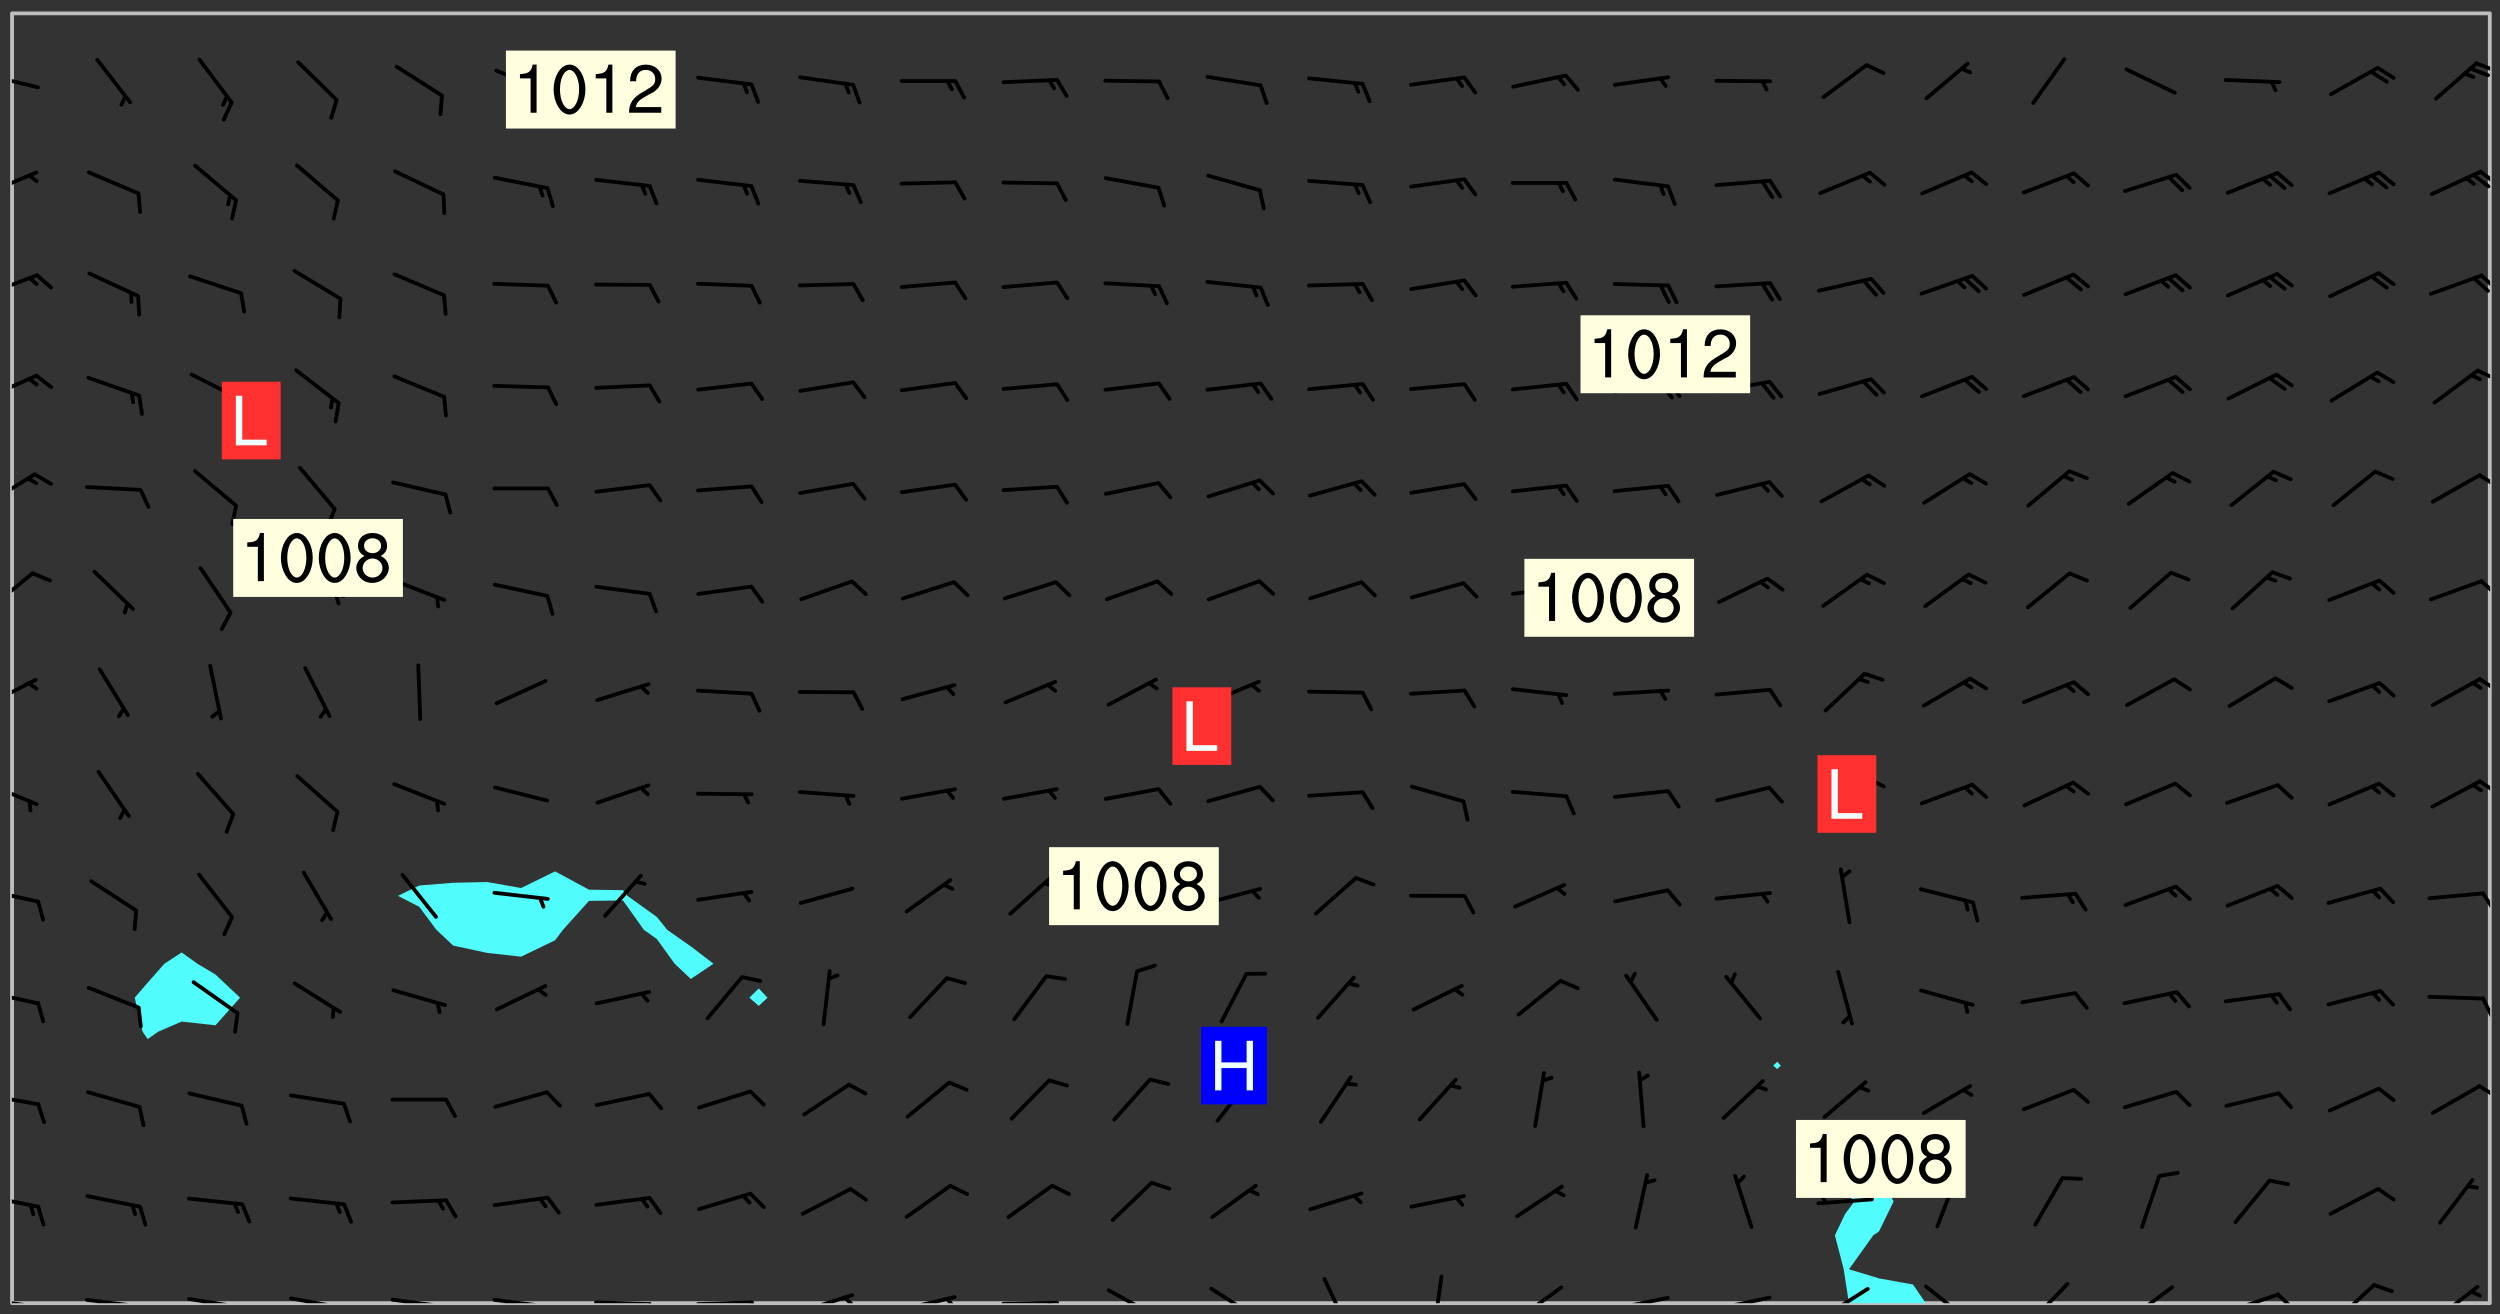<svg xmlns="http://www.w3.org/2000/svg" role="img" xmlns:xlink="http://www.w3.org/1999/xlink" viewBox="142.45 309.95 326.84 171.84"><rect x="142.45" y="309.95" width="326.84" height="171.84" fill="#333333" stroke="none"/><defs><clipPath id="a"><path d="M144 311.672h1v168.656h-1zm0 0"/></clipPath><clipPath id="b"><path d="M144 311.672h324v168.656H144zm0 0"/></clipPath><clipPath id="c"><path d="M381 458h14v22.328h-14zm0 0"/></clipPath><clipPath id="d"><path d="M467 311.672h1v168.656h-1zm0 0"/></clipPath><clipPath id="e"><path d="M144 479h4v1.328h-4zm0 0"/></clipPath><clipPath id="f"><path d="M147 480h2v.328h-2zm0 0"/></clipPath><clipPath id="g"><path d="M153 479h9v1.328h-9zm0 0"/></clipPath><clipPath id="h"><path d="M160 480h2v.328h-2zm0 0"/></clipPath><clipPath id="i"><path d="M159 480h2v.328h-2zm0 0"/></clipPath><clipPath id="j"><path d="M166 479h9v1.328h-9zm0 0"/></clipPath><clipPath id="k"><path d="M173 480h3v.328h-3zm0 0"/></clipPath><clipPath id="l"><path d="M172 480h2v.328h-2zm0 0"/></clipPath><clipPath id="m"><path d="M180 479h8v1.328h-8zm0 0"/></clipPath><clipPath id="n"><path d="M187 480h2v.328h-2zm0 0"/></clipPath><clipPath id="o"><path d="M186 480h2v.328h-2zm0 0"/></clipPath><clipPath id="p"><path d="M193 479h8v1.328h-8zm0 0"/></clipPath><clipPath id="q"><path d="M200 480h2v.328h-2zm0 0"/></clipPath><clipPath id="r"><path d="M199 480h2v.328h-2zm0 0"/></clipPath><clipPath id="s"><path d="M206 479h9v1.328h-9zm0 0"/></clipPath><clipPath id="t"><path d="M213 480h3v.328h-3zm0 0"/></clipPath><clipPath id="u"><path d="M220 479h8v1.328h-8zm0 0"/></clipPath><clipPath id="v"><path d="M227 480h2v.328h-2zm0 0"/></clipPath><clipPath id="w"><path d="M233 479h8v1.328h-8zm0 0"/></clipPath><clipPath id="x"><path d="M240 479h3v1.328h-3zm0 0"/></clipPath><clipPath id="y"><path d="M246 479h9v1.328h-9zm0 0"/></clipPath><clipPath id="z"><path d="M252 479h3v1.328h-3zm0 0"/></clipPath><clipPath id="A"><path d="M260 479h8v1.328h-8zm0 0"/></clipPath><clipPath id="B"><path d="M266 479h2v1.328h-2zm0 0"/></clipPath><clipPath id="C"><path d="M273 480h8v.328h-8zm0 0"/></clipPath><clipPath id="D"><path d="M279 480h2v.328h-2zm0 0"/></clipPath><clipPath id="E"><path d="M287 478h7v2.328h-7zm0 0"/></clipPath><clipPath id="F"><path d="M300 478h7v2.328h-7zm0 0"/></clipPath><clipPath id="G"><path d="M315 476h4v4.328h-4zm0 0"/></clipPath><clipPath id="H"><path d="M329 476h3v4.328h-3zm0 0"/></clipPath><clipPath id="I"><path d="M340 478h7v2.328h-7zm0 0"/></clipPath><clipPath id="J"><path d="M353 479h8v1.328h-8zm0 0"/></clipPath><clipPath id="K"><path d="M366 479h9v1.328h-9zm0 0"/></clipPath><clipPath id="L"><path d="M380 478h7v2.328h-7zm0 0"/></clipPath><clipPath id="M"><path d="M393 477h7v3.328h-7zm0 0"/></clipPath><clipPath id="N"><path d="M407 477h6v3.328h-6zm0 0"/></clipPath><clipPath id="O"><path d="M420 477h7v3.328h-7zm0 0"/></clipPath><clipPath id="P"><path d="M433 478h8v2.328h-8zm0 0"/></clipPath><clipPath id="Q"><path d="M440 478h3v2.328h-3zm0 0"/></clipPath><clipPath id="R"><path d="M447 477h7v3.328h-7zm0 0"/></clipPath><clipPath id="S"><path d="M460 477h7v3.328h-7zm0 0"/></clipPath><clipPath id="T"><path d="M144 466h4v2h-4zm0 0"/></clipPath><clipPath id="U"><path d="M144 452h4v3h-4zm0 0"/></clipPath><clipPath id="V"><path d="M466 451h2v3h-2zm0 0"/></clipPath><clipPath id="W"><path d="M144 439h4v3h-4zm0 0"/></clipPath><clipPath id="X"><path d="M466 440h2v3h-2zm0 0"/></clipPath><clipPath id="Y"><path d="M144 426h4v3h-4zm0 0"/></clipPath><clipPath id="Z"><path d="M466 426h2v4h-2zm0 0"/></clipPath><clipPath id="aa"><path d="M144 412h4v4h-4zm0 0"/></clipPath><clipPath id="ab"><path d="M466 411h2v3h-2zm0 0"/></clipPath><clipPath id="ac"><path d="M144 398h4v5h-4zm0 0"/></clipPath><clipPath id="ad"><path d="M466 398h2v3h-2zm0 0"/></clipPath><clipPath id="ae"><path d="M144 384h3v6h-3zm0 0"/></clipPath><clipPath id="af"><path d="M466 385h2v3h-2zm0 0"/></clipPath><clipPath id="ag"><path d="M144 371h4v5h-4zm0 0"/></clipPath><clipPath id="ah"><path d="M466 371h2v3h-2zm0 0"/></clipPath><clipPath id="ai"><path d="M144 358h4v5h-4zm0 0"/></clipPath><clipPath id="aj"><path d="M466 358h2v2h-2zm0 0"/></clipPath><clipPath id="ak"><path d="M144 345h4v4h-4zm0 0"/></clipPath><clipPath id="al"><path d="M466 345h2v3h-2zm0 0"/></clipPath><clipPath id="am"><path d="M144 332h4v4h-4zm0 0"/></clipPath><clipPath id="an"><path d="M466 332h2v3h-2zm0 0"/></clipPath><clipPath id="ao"><path d="M465 332h3v3h-3zm0 0"/></clipPath><clipPath id="ap"><path d="M144 319h4v3h-4zm0 0"/></clipPath><clipPath id="aq"><path d="M465 317h3v3h-3zm0 0"/></clipPath><g id="ar" clip-path="url(#clip1)"><path fill="#fff" fill-opacity="0" fill-rule="evenodd" d="M0 0h1000v1000H0zm0 0"/><path fill="#d3d3d3" fill-opacity="0" fill-rule="evenodd" d="M162.152 355.867l-.234.293.059.234.117.172.176.234.293.348.113.059.117-.172.059-.234.176-.176.465-.176h.699l.234.293.289.816.059.176.176.23.352.234.699.699.172.176.234.348.234.41.289.582.41.465.23.234.234.176.117.23.176.293.172 1.164v.234l.059.289.059.117.117.117.348.41.117.172.176.176.176.234.117.172.172.352.059.234.234.406.234-.059-.176.176-.059.93h-.582l-.234-.113-.348.113-.117.117-.059.293-.059.176-.117.172-.465.293-.059.234-.059.113v.645l.059.172v.41l.059.059v.406l.059.406.117.176.059.059.23.641-.059.293v.699l-.059.582v.234l-.059.23-.055.352v1.922l.055.117h.426l-.367.117-.023.352.891 1.168 1.742.539 1.34.359v.539l.09.809.535.715 1.52.27.891-.086.09 1.164.535.18 1.16-.18 2.055-.984 1.16-.363 1.879-.176 1.695-.18-.18.719-1.516.086-1.25.09-.805.27-1.074.809.27.719.535.898-.18.625-.266.809.266 1.078.625.898.805.18 1.25-.18-.266.723.098.504.055.293v.172l.059.293v.406l.176.117.352.117h.406l.293-.176.113-.117.059-.117.117-.23.059-.176.352-.465.23-.176.176-.059.176.059.059.176.117.988.055.469.059.172.117.234.176.059.816.059h.289l.117.234.059.406.059.352v1.105l.117.293.117.348.289.699.176.352.582.754.352.176.172.059.469.234.641.465.348.234.293.176.293.055.23.062.816.348.293.176.113.172.352.352.117.176.523.641v.289l.059.352v.348l.059.352.059.289.117.059.172.059h.176l.582.234.176.117.176.289.176.234.113.234.293.23.117.117v.41l.059.055.289.234.234.117.059.117.117.172.059.117.23.234.059.176.234.059.117.059-.117.113-.059.117v.117l-.117.293-.117.289v.582l.176.117.117.059.059.117.117.117.113.059.176.348.059.352.059.406v.176l-.059.176-.117.699v.172l.117.176.293.293h.406l.176.117.117.172.117.293v.234h-.527l-.23-.234h-.234l-.176.059-.059.699.059.348.117.176.176.41.117.23.289.469.176.055h.523l.234.059.758.641.059.293v.234l.059.059.23.348v.352l-.117.172v.293l.293.289.293.176.172.059.293.176.293.117.582.406.289.234.293.176.219.16.016.012.23.176.641.523.176.234.117.176.176.176.113.172v.641l.117.176.469.117.582.117.234.059.23.113.293.117.113.059.586.352.289.172.176.062.176.055.176.059.699.352.289.176.234.055.289.176.234.117.641.406.293.117.172.059.234.059.41.059.23.059.234.117.059.172-.41.176.469.059.059.293.113.234.176.055.234.059.176.059.406.117.641.234.117.172.059.234v.176l-.059.117-.059.406.234.234.117.059.348.117.641.23.176.117.289.117.176.176.234.465.582 1.105.176.176.348.176.176.117.352.117 1.047.523.234.059.465.113.293.059.465.176.758.582.234.234.348.465.176.176.289.234.816.699.293.176.289.289.293.176.293.289.695.641.176.176.293.234.289.234.469.289.641.582.348.234.234.293.348.348.352.465.934.992.348.406.117.176.234.059.113.117.645.176.23.113.234.059.293.176.23.117.934.699.406.406.234.176.406.176.234.117.816.348.348.234.234.117.293.289.23.117.758.352.352.172.23.059.293.117.234.059.871.176h.816l.469.23.172.059.875.699.465.117.293.059.176.059.23.059.469.059.348.059.352.059.406.059h.293l.172.059v.23l.176.176h.293l.348.059.352.059.699.117h.641l.465-.234.293-.176.172-.117.41-.172.289-.176.934-.465.469-.293.523-.293.465-.172.465-.176 1.051-.465.289-.117.41-.117.289-.117.527-.176 1.516-.699.582-.348.289-.059.293-.059.348-.117.875-.23.352-.117h.113l.234-.059.875-.234.234-.059h.812l.352-.059.816-.117.172-.059.352-.055.293-.059.23-.059.816-.176.176-.059h.348l.234-.059.465-.117.758-.172.234-.059h.348l.41-.117.289-.059 1.285-.059h.289l.41-.059.23-.059h.176l.875-.117h.406l.41-.117h.348l.352-.113.871-.059h1.75l1.047.289.41.117.289.117.352.117.289.117 1.051.172.289.059h.293l.293.059.172.059.41.059.172.059.117.059h.117l.117.059.352.059h.113l.41.066 1.922.395 1.926.395 1.52.449 1.695.719 2.145.805 1.605-.719 1.43-.805 1.16-1.078 1.25-.449 3.035-.719 1.875-.359 2.145-1.348 2.234-1.254 2.5-1.258 1.695-.449 1.785-.18 1.16-.27.625.539 1.34-.27.715-.988.984-1.344.445-.18.805-.359 1.875-.539 1.785-.449 1.25-.27 1.16-.09 1.699-.09 1.961-.27 1.25-.09h.539l.625-.09h.891l2.145-.18 2.41-.18 2.59-.09 1.695.18 1.609.09 1.43.359 1.16.719 1.875.988 1.16 1.527.266.715.629.09.355.898.535.539.535 1.527 1.074.359h.535l-.805.535.09 1.707.715 2.695.891.805.895.988.715 1.258 1.785.539 1.52-.18.355 1.344 1.609-.805.98-.539.27.27.316-.215.219-.145.801.449.449-.359h.355l.535-.27.539-.719.535-.27.625-.988 1.16.449.84.371 1.395.617 1.695-.18h1.605l1.785.09.18-1.707.535-1.344.805.27.492.848.402.406-.09.539v.359l.715.449.711-.27h1.43l.359.988.445 1.258.715 1.344 1.25.629 1.695.629.715-.18.18-.539.98-.09.449.359.086 1.258-.266.629-.535.18v.539l.715.984.266.539.984.988.801 1.078-.266.359-.09.898-.625 2.332-.355 2.066-.09 1.793-.18.719-.09.539v1.438l-.98 1.883-.359 1.707-.535.898-.805 1.168-.266.539 2.055 1.254.086.359-.355.539-.09-.18v.809l.09 1.438-.445.715-1.074.094-.266.715.535.898.805.719 1.16.809 1.34.27.445.359-.355.449-1.789-.09-1.25-.449-.715-.719-.625-.09-.176 3.59-.188 1.309h89.359V311.703h-55.27v49.082l.762.125 3.289.543 2.023 2.836v2.754l2.352.332 2.348.332h4.051l-1.379 4.16-2.023.707-2.023.703-.543.344-2.594 1.617-.188.117-2.023-2.078-.73-2.742-2.672-2.078-1.375-3.5-.066-.082-1.957-2.672 2.75-1.418v-49.082H294.422v91.414l.117.031.133.012.074.074.105.047.09.059.086.059.09.059.297.297.059.09.031.117.027.117.016.137-.031.117-.059.09-.059.086-.043.105-.047.102-.027.121v.145l.176.27.148.148.074.086.074.074.043.105.062.09.059.086.043.105.059.09.047.102.043.105.059.086.117.18.074.074.062.086.059.09.043.105.059.09.059.086.062.09.059.09.043.102.117.18.074.074.059.086.074.074.09.059.105.047h.148l.133-.016.133.016.102-.047.074-.074.047-.102-.016-.133v-.148l-.047-.105-.027-.117-.047-.102-.027-.121-.043-.102-.062-.09-.043-.102-.043-.105-.031-.117-.016-.133-.012-.137.086-.059.059-.086.121-.031.043.105.016.133v.117l.059.102.059.09.09.059.148.148.059.09.043.105-.012.102.086.059.105.047.086.059.09.059.074.074-.117.027-.105.047-.086.059-.074.074-.059.09-.062.086-.027.121-.047.102-.043.105-.031.117-.012.133-.016.133v.148l.027.117.047.105.043.102.059.09.074.074.09.059.074.074.09.059.059.09.043.105.047.102.117.031.133.016h.148l.117-.031.105.043.043.105.047.102.027.121L299.5 410l.027.117.031.121.027.117.105.043.102.047.133-.016.148.148.062.086.074.074.07.074.09.062.105.043.102.043.117.031.137.016.117-.031.074-.074.027-.117-.012-.133-.031-.121-.027-.117.043-.105h.117l.09.062.117.027h.148l.133.016h.148l.133.016.133-.016h.148l.133-.016.133-.012.137.012.117-.027.133-.016.191-.059-.059.176-.016.133-.027.121-.016.133-.059.086-.133.016-.105.047-.105.043-.117.031-.117.027-.266.031h-.148l-.133.016-.074.074.059.086.148.148.117.18.074.07.09.062.09.059.086.059.09.059.102.043.105.062.105.043.086.059.105.047.102.043.18.117.059.09-.043.102-.047.105.016.133.223.223.059.09.043.102.031.121.043.102.016.133.031.117.012.137.031.117.148.148.102.043.105.043.117.031.133.016.137.016h.117l.117-.031.09-.059.043-.105.047-.102.043-.105.031-.117.012-.133v-.148l-.012-.133-.016-.133-.031-.117-.043-.105-.047-.105-.043-.102-.043-.105-.016-.133.016-.133.027-.117.031-.117.027-.121.047-.102.09-.059.086-.062.074-.074.09-.059.223-.223.059-.086.074-.074.117-.18.059-.086v-.148l-.074-.074-.102-.047-.105-.043-.102-.043-.059-.09-.047-.105-.027-.117.09-.059.117-.031.102-.043.18-.117.148-.148.012-.133-.012-.105-.09-.059-.133.016h-.148l-.133.016-.133-.016-.121-.031-.086-.059-.074-.074-.059-.09-.062-.086-.117-.18-.059-.086.031-.121.086-.059.121-.031.059-.086v-.121l-.031-.117-.059-.09-.059-.086-.047-.105-.027-.117-.016-.133.059-.09.074-.074.09-.059.117-.18.074-.074.059-.086.148-.148.121-.031.133-.016.133.016.074.074.043.105.016.133-.031.117-.117.031-.133.012-.148.148-.043.105-.047.102-.027.121-.031.117v.148l.031.117.043.105.059.09.074.07.074.074.117.031.121.027.117-.027.133-.016h.117l.09.059.074.074.047.105.059.086.102.047.133.016.105.043.086.059-.012.105-.074.074-.18.117-.059.09-.09.059-.07.074-.074.074-.062.09-.027.117-.016.133.016.133-.016.133v.148l.016.133.027.117.031.121.074.074.09.059.086.059.09.059.117.031v.086l-.102.047-.09.059-.266.031-.117.027h-.148l-.105.043-.102.047-.059.09-.062.234-.012.133-.031.121-.016.133v.293l-.012.133.012.137.016.133.133.016.133.012.121.031.086.059.074.074.047.105.043.102.016.133v.445l-.016.133v.445l.031.266.027.117.016.133.031.117.086.211.031.266v.148l-.031.117-.027.117-.031.121-.027.117-.031.117-.031.121-.012.133-.016.133.09.059.117-.031.102.016.047.105-.031.266v.441l-.043.105-.047.105-.043.102-.043.105-.059.086-.031.121-.043.117-.031.117-.016.133.016.133.059.09.105.047.086.059.059.086-.012.137-.031.117-.043.102v.445l-.016.133v.148l-.031.117-.043.105-.027.117-.047.105-.043.102-.031.121-.027.117-.031.133-.031.117-.027.117-.043.105-.031.117-.031.121-.012.133-.016.133v.297l.027.117v.148l.047.398.027.117.059.09.121.031h.148l.133-.016.059.09v.117l-.059.09-.09.059-.102.043-.105.047-.09.059-.086.059-.137.016-.117-.031-.133-.016-.102.047-.062.086-.012.137-.016.133-.031.117-.027.117-.016.133-.031.121v.297l.016.133.031.117v.148l.012.133v.148l-.027.117-.047.102-.027.121-.031.117-.059.09-.074.074-.102.043-.105.047-.117.027-.121.031-.102-.047.059-.086.105-.047.027-.117.031-.117.027-.121.031-.117v-.148l.016-.133-.031-.117-.043-.105-.105.016-.074.074-.102.043-.09.062-.074.074-.043.102-.016.133-.031.117L304.25 426l-.031.117-.027.117-.031.121-.027.117-.031.117-.043.105-.09.059h-.09l-.117-.031-.031-.086.016-.137-.031-.117v-.148l-.012-.133v-.148l-.062-.234-.027-.121-.043-.102-.047-.105-.059-.086-.059-.09-.043-.105-.062-.086-.148-.148-.07-.074-.105-.047-.105-.043-.102-.043-.297-.297-.09-.074-.086-.059-.105-.043-.09-.062-.086-.059-.105-.043-.09-.059-.086-.062-.074-.07-.105-.047-.086-.059-.105-.043-.09-.062-.102-.043-.105-.043-.086-.059-.105-.047-.105-.043-.102-.047-.09-.059-.102-.043-.105-.043-.09-.062-.117-.027-.133-.016-.133.016H299.75l-.133.016-.117-.031-.09-.059-.074-.074-.09-.059-.102-.047h-.148l-.121-.027-.102-.043-.074-.074-.117-.18-.09-.059-.102-.043-.09-.062-.105-.043-.09-.059-.086-.059-.105-.047-.059-.086-.059-.09-.043-.105-.047-.102-.074-.074-.086-.059-.074-.074-.09-.059-.223-.223-.043-.105-.031-.266.105-.043h.145l.105.043.074.074.09.059.086.059.105.047.09.059.148.148.07.074.148.148.062.086.074.074.086.059.074.074.09.062.09.059.086.059.27.176.102.047.105.043.102.043.047-.074.059-.086.074-.074.07-.074.105.043.074.074.059.09.043.102.047.105.043.105.121.027.117-.027.074-.09.043-.105.059-.09.074-.074.105-.043.117-.027.133.012.09.059.148.148.059.09.043.105.047.102.043.105.043.102.105.047.105.043.133.016.086-.059.059-.09.074-.074.105-.043.117.027.105.047.102.043.105.043.102.047.18.117v.117l-.016.133.016.133.016.137.059.086.102.047.121.027.117.031h.148l.117-.031.059-.09.18-.117.059-.09.074-.074.059-.086.117-.18.18-.117.117.031.09.059.043.074-.016.133v.117l.09.059h.148l.133-.016.133-.012.266-.031.105-.043.117-.031.121-.027.074-.074.07-.074.062-.09-.016-.105-.047-.102-.102-.043-.105-.016-.117.027-.266.031h-.148l-.074-.074-.09-.059-.117-.031-.117-.027-.133-.016h-.148l-.133.016h-.297l-.105-.047-.148-.148-.043-.102-.059-.09.223-.223.086-.059.105-.043.117-.031.133-.016.133.016.137.016.102.043.133-.012.09-.062.102-.043.062-.09-.047-.102-.09-.059-.117-.031-.102-.043-.059-.09-.062-.09v-.117l.016-.133.105-.047.074-.07v-.121l-.09-.059-.031-.117.09-.059.074-.074.043-.105.059-.09.047-.102.016-.133v-.148l-.047-.105-.043-.102-.09-.059-.133-.016-.102-.043-.137-.016-.117-.031h-.445l-.133-.016-.133-.012-.133-.016-.117-.031h-.148l-.133-.016-.133-.012-.266-.031-.121-.043-.086-.059-.074-.074v-.148l.012-.133.105-.047.102-.043.133-.016h.152l.133-.016h.293l.121.031.102.043.09.059.234.062.121-.047.09-.059.102-.043.133-.016.105.043.102.047.133.012.121-.027h.145l.121-.031.117-.027.105-.047.074-.074.086-.059.148-.148.059-.086.047-.105.027-.117.016-.105-.102-.043-.09-.059-.117-.031-.105-.043-.09-.062-.074-.086-.074-.074-.102-.043-.105-.047-.102-.043-.059-.09-.047-.102-.086-.211-.062-.086-.059-.09-.074-.074-.086-.059h-.27l-.117.031-.09.059-.102.043-.133.016-.105-.016-.027-.117-.062-.09-.117-.031-.102-.043-.148-.148-.031-.117-.016-.105.074-.074.18-.117.117-.027.117-.031.137.016.102.043.105.043.102.047.105.043.117.031.133.016.117.027.133.016.105-.016.09-.059-.074-.074-.105-.043-.074-.074-.074-.09-.148-.148-.086-.059-.09-.059-.074-.074-.09-.059-.102-.047-.121-.027-.102-.047-.105-.043-.117-.031-.102-.043-.121-.031h-.148l-.117.031-.105.043-.086.062-.18.117-.086.059-.09.059-.105.047-.086.059-.105.043-.102.043-.105.047-.074.074-.059.09-.059.086-.047.105-.059.086-.074.074-.133-.012-.117-.031h-.117l-.074.074-.09.059-.074.074-.09.059-.086.059-.105.047-.102.043-.137.016-.102-.043-.148-.148-.105-.047h-.086l-.105.047-.102.043-.121.031-.117-.031-.074-.074v-.117l.031-.121.074-.07.059-.09.074-.074.117-.031.105-.043h.293l.133-.016.137-.016.102-.043.09-.059.102-.047.09-.059.133-.012.09.059.133.012.09-.059.086-.059.105-.043.09-.059.086-.062.09-.059.148-.148.059-.086.059-.09.105-.043.133-.016.117.027.121.031.059-.059.059-.09.031-.266.027-.117.105.012.133.016.102-.043.09-.059.059-.09.074-.074.059-.09.047-.102.012-.133-.012-.133-.047-.105-.148-.148-.059-.09-.059-.086-.043-.105v-.445l.016-.133v-.148l.012-.133-.059-.059-.09.059-.102-.043-.18-.117-.086-.059-.062-.09-.059-.09-.074-.074-.086-.059-.121.031-.102.012-.105.047-.086.059-.105.043-.148.148-.09.059-.086.059-.09.062-.105.043-.133.016v-.121l.105-.043.117-.031.074-.07.043-.105v-.148l-.027-.117-.148-.148-.133-.016h-.148l-.117.031-.105.043-.102.043-.09.062-.117.027-.074-.074.012-.133-.043-.102-.043-.105-.09-.059-.117.027-.121.031-.117.031-.102.043-.121.031-.102.043-.105.043-.09.059-.102.016v-.117l.016-.133-.059-.09-.074.043-.148.148-.059.09-.074.074-.047.105-.043.102-.074.074-.059.09-.074.074-.059.086-.074.074-.09.062-.074.07-.074.074-.102.016-.133.016-.105-.043v-.121l.148-.148.043-.102.059-.09.047-.102.043-.105.059-.09.031-.117.043-.102.031-.121.027-.117.047-.105.043-.102.043-.105.074-.07.09-.062.09-.059.102-.043h.297l.266-.031.105-.043-.074-.074-.117-.031-.105-.043-.09-.059-.102-.047-.09-.059-.102-.043-.105-.043-.09-.062-.086-.059-.105-.043-.102-.043-.121-.031-.117-.031-.102-.043L297.5 410.25l-.102-.043-.09-.059-.043-.105-.016-.133.102-.043.133-.016.137.016.133-.016.102-.043.059-.09.016-.105-.09-.059-.074-.074-.102-.043-.09-.059-.148-.148-.043-.105-.016-.133v-.293l-.059-.09-.09-.059-.074-.074-.043-.105-.031-.117-.059-.09-.074-.074-.117-.027-.074-.074-.09-.059-.09-.062-.086-.059-.074-.074-.059-.086-.047-.105-.086-.059-.148-.148-.195-.059-.133.016-.102.043-.074.074-.047.102-.043.105-.059.09-.059.086-.297.297-.09.059h-.086l-.062-.086-.043-.105.031-.117.059-.09.027-.117-.012-.133-.09-.062-.105.047-.117.027-.117.031-.27.176-.102.047-.117.027-.105.047-.09.059-.102.043-.059-.086-.047-.105.016-.133.047-.105.07-.074.074-.07.059-.09v-.148l-.043-.105h-.238l-.102.047-.031.117-.027.117-.031.121-.074.043-.133.016-.074-.047-.043-.102-.043-.105-.047-.102-.043-.105-.121.031-.102.043-.133.016-.117.031-.105.043-.09.059-.102.047-.121.027-.133.016-.102-.043-.059-.09-.047-.105-.043-.102-.043-.105v-.117l.059-.09.086-.059.18-.117.102-.047.105-.043.105-.059.102-.043.09-.062.102-.043.105-.059.102-.047.09-.059.105-.043.102-.043.09-.062.102-.043.137-.016.117.031.102.043.121.031.102.043.105.047.102.043.105.043.102.047.105.043.102.043.105.047.086.059.105.043.117.031.105.043.102.047.09.059.105.043.102.043.105.047.117.027.102.047.121.027h.148l.086-.059.016-.102.059-.09-.027-.117-.074-.074-.117-.18-.074-.074-.09-.074-.18-.117-.086-.059-.105-.043-.102-.047-.27-.176-.059-.09-.074-.074-.059-.09-.043-.102-.031-.117-.016-.137v-.562l-.012-.133-.016-.133-.031-.117-.016-.133-.012-.133-.031-.121-.223-.223-.059-.086-.016-.105.031-.117.133-.016v-91.414H172.992v1.453l-.059.234-.352 1.051-.172.523-.117.348-.176.41-.117.172-.234.293-.23.059h-.352l-.117.059-.23.406v.293l.117.176.23.23.117.234.641.758.293.465.176.234.23.352.234.348.641.816.176.465.172.41.117.695.176.469.117 1.398.059.465v.875l.117 1.047v4.781l-.059.465-.352 1.281-.176.523-.113.41-.352.93L172.934 336l-.234.582-.117.176-.172.348-.176.406-.352.816-.059.293-.113.293-.117.289-.059.176-.117.875-.059.406-.059.117-.059.176-.059.172-.23.527-.117.172v.234l-.117.234-.059.172-.176.586v.289l-.059.176v.293l-.059.113-.059.527v.172l-.055.234v2.621l-.176.816-.117.176-.176.234-.117.172-.113.234-.586.934-.23.289-.293.465-.176.234-.289.352-.352.699-.113.23-.176.41-.176.23-.406.527-.816.699-.293.172-.289.234-.176.117-.176.176-.523.406-.527.176-.172.176-.234.055-.641.176h-.758m12.211 31.023l-1.074.449.359.895 1.25-.715.445-.539-.98-.09"/><path fill="#d3d3d3" fill-opacity="0" fill-rule="evenodd" d="M201.508 416.598h-.895l.449.629.98.359.805-.09.445-.988-.176.09-.715-.355-.895.355m154.621 59.07l-.059-.523v-.293l.113-.293.059-.23.469-.469h.113l.117-.113.117-.059h.176l.234-.059h.348l.234.059.117.059.23.172.059.176.117.582v.293l-.117.176-.172.289-.176.176-.527.523-.23.234-.117.059h-.176l-.117-.059-.406-.293-.176-.117-.117-.059-.059-.113-.055-.117m6.641-10.957l-.059-.172v-1.109l.059-.172.176-.059.172-.059h.176l.234-.059.117.059.059.699-.059.172-.117.176-.117.059-.234.523-.113.059h-.234l-.059-.117m9.613-14.391l-.117-.176v-.699l.293-.875.117-.172.176-.352.113-.23.117-.293.352-.758.117-.23.172-.234h.176l.117-.059h.641l.117.059.234.234.172.113.352.293.117.117.113.176v.113l.117.059.117.117v.699l-.059.176v.23l-.059.176-.348 1.051-.117.23-.117.234-.117.059-.23.234-.641.289h-.875l-.41-.117-.641-.465"/><path fill="none" stroke="#bebebe" stroke-linecap="round" stroke-linejoin="round" stroke-miterlimit="10" stroke-width=".5" d="M467.957 311.695H144.027v168.625h323.93v-168.625"/><g clip-path="url(#a)"><path fill="#fff" fill-opacity="0" fill-rule="evenodd" d="M144 475.891v4.438h.004H144V311.672h.004H144v164.219"/></g><g clip-path="url(#b)"><path fill="#fff" fill-opacity="0" fill-rule="evenodd" d="M144.004 480.328V311.672h22.188v122.801l-2.25 1.473-2.188 2.477-1.691 1.961 1.027 4.438.664.973 1.398-.973 3.039-1.312 4.438.488 3.203-3.613-3.203-3.02-2.367-1.418-2.07-1.473V311.672h48.824V423.871l-4.441 2.176-4.438-.785-4.438.098-4.438.359-2.785 1.352 2.785 1.434 2.234 3.004 2.203 2.066 4.438.957 4.438.488 4.441-2.141 1.035-1.371 3.402-3.781 4.438-.055 2.73 3.836 1.707 1.219 2.32 3.219 2.117 1.992 2.957-1.992-2.957-2.266-3.098-2.172-1.34-1.668-3.852-2.77-.586-.742-4.438-.062-4.438-2.395V311.672h26.629v127.512l-1.234 1.199 1.234 1.074 1.145-1.074-1.145-1.199V311.672h133.148V448.758l-.523.504.523.465.469-.465-.469-.504V311.672h93.203v168.656h-73.777l-1.672-2.449-4.438-.797-3.926-1.191 3.172-4.438.754-.516 1.91-3.922-1.91-3.246-1.23-1.195-3.121-4.438-.086-.09-.062.09-2.109 4.438 2.172 3.184 1.219 1.258-1.219 1.645-1.336 2.793 1.156 4.438.18 1.207.504 3.23H144.004"/></g><path fill="#50fcfc" fill-rule="evenodd" d="M161.09 444.82l-1.027-4.438 1.691-1.961 2.188-2.477 2.25-1.473 2.07 1.473 2.367 1.418 3.203 3.02-3.203 3.613-4.438-.488-3.039 1.312-1.398.973-.664-.973m36.172-16.316l-2.785-1.434 2.785-1.352 4.438-.359 4.438-.098 4.438.785 4.441-2.176 4.438 2.395 4.438.062.586.742 3.852 2.77 1.34 1.668 3.098 2.172 2.957 2.266-2.957 1.992-2.117-1.992-2.32-3.219-1.707-1.219-2.73-3.836-4.438.055-3.402 3.781-1.035 1.371-4.441 2.141-4.438-.488-4.438-.957-2.203-2.066-2.234-3.004m44.383 12.953l-1.234-1.074 1.234-1.199 1.145 1.199-1.145 1.074m133.148 8.27l-.523-.465.523-.504.469.504-.469.465"/><g clip-path="url(#c)"><path fill="#50fcfc" fill-rule="evenodd" d="M383.672 465.758l-2.172-3.184 2.109-4.438.062-.09.086.09 3.121 4.438 1.23 1.195 1.91 3.246-1.91 3.922-.754.516-3.172 4.438 3.926 1.191 4.438.797 1.672 2.449h-10.043l-.504-3.23-.18-1.207-1.156-4.438 1.336-2.793 1.219-1.645-1.219-1.258"/></g><g clip-path="url(#d)"><path fill="#fff" fill-opacity="0" fill-rule="evenodd" d="M467.996 480.328H468V311.672h-.004H468v168.656h-.004"/></g><g clip-path="url(#e)"><path fill="none" stroke="#000" stroke-linecap="round" stroke-linejoin="round" stroke-miterlimit="10" stroke-width=".5" d="M147.477 480.844l-6.953-1.031"/></g><g clip-path="url(#f)"><path fill="none" stroke="#000" stroke-linecap="round" stroke-linejoin="round" stroke-miterlimit="10" stroke-width=".5" d="M147.477 480.844l.82 2.312"/></g><g clip-path="url(#g)"><path fill="none" stroke="#000" stroke-linecap="round" stroke-linejoin="round" stroke-miterlimit="10" stroke-width=".5" d="M160.801 480.766l-6.973-.871"/></g><g clip-path="url(#h)"><path fill="none" stroke="#000" stroke-linecap="round" stroke-linejoin="round" stroke-miterlimit="10" stroke-width=".5" d="M160.801 480.766l.875 2.289"/></g><g clip-path="url(#i)"><path fill="none" stroke="#000" stroke-linecap="round" stroke-linejoin="round" stroke-miterlimit="10" stroke-width=".5" d="M159.785 480.637l.438 1.148"/></g><g clip-path="url(#j)"><path fill="none" stroke="#000" stroke-linecap="round" stroke-linejoin="round" stroke-miterlimit="10" stroke-width=".5" d="M174.102 480.879l-6.941-1.102"/></g><g clip-path="url(#k)"><path fill="none" stroke="#000" stroke-linecap="round" stroke-linejoin="round" stroke-miterlimit="10" stroke-width=".5" d="M174.102 480.879l.797 2.324"/></g><g clip-path="url(#l)"><path fill="none" stroke="#000" stroke-linecap="round" stroke-linejoin="round" stroke-miterlimit="10" stroke-width=".5" d="M173.09 480.719l.398 1.16"/></g><g clip-path="url(#m)"><path fill="none" stroke="#000" stroke-linecap="round" stroke-linejoin="round" stroke-miterlimit="10" stroke-width=".5" d="M187.402 480.961l-6.914-1.266"/></g><g clip-path="url(#n)"><path fill="none" stroke="#000" stroke-linecap="round" stroke-linejoin="round" stroke-miterlimit="10" stroke-width=".5" d="M187.402 480.961l.742 2.34"/></g><g clip-path="url(#o)"><path fill="none" stroke="#000" stroke-linecap="round" stroke-linejoin="round" stroke-miterlimit="10" stroke-width=".5" d="M186.395 480.777l.371 1.168"/></g><g clip-path="url(#p)"><path fill="none" stroke="#000" stroke-linecap="round" stroke-linejoin="round" stroke-miterlimit="10" stroke-width=".5" d="M200.742 480.793l-6.965-.926"/></g><g clip-path="url(#q)"><path fill="none" stroke="#000" stroke-linecap="round" stroke-linejoin="round" stroke-miterlimit="10" stroke-width=".5" d="M200.742 480.793l.859 2.297"/></g><g clip-path="url(#r)"><path fill="none" stroke="#000" stroke-linecap="round" stroke-linejoin="round" stroke-miterlimit="10" stroke-width=".5" d="M199.73 480.656l.426 1.148"/></g><g clip-path="url(#s)"><path fill="none" stroke="#000" stroke-linecap="round" stroke-linejoin="round" stroke-miterlimit="10" stroke-width=".5" d="M214.062 480.77l-6.973-.883"/></g><g clip-path="url(#t)"><path fill="none" stroke="#000" stroke-linecap="round" stroke-linejoin="round" stroke-miterlimit="10" stroke-width=".5" d="M214.062 480.77l.871 2.293"/></g><g clip-path="url(#u)"><path fill="none" stroke="#000" stroke-linecap="round" stroke-linejoin="round" stroke-miterlimit="10" stroke-width=".5" d="M227.402 480.441l-7.023-.223"/></g><g clip-path="url(#v)"><path fill="none" stroke="#000" stroke-linecap="round" stroke-linejoin="round" stroke-miterlimit="10" stroke-width=".5" d="M227.402 480.441l1.082 2.199"/></g><g clip-path="url(#w)"><path fill="none" stroke="#000" stroke-linecap="round" stroke-linejoin="round" stroke-miterlimit="10" stroke-width=".5" d="M240.719 480.219l-7.023.223"/></g><g clip-path="url(#x)"><path fill="none" stroke="#000" stroke-linecap="round" stroke-linejoin="round" stroke-miterlimit="10" stroke-width=".5" d="M240.719 480.219l1.219 2.129"/></g><g clip-path="url(#y)"><path fill="none" stroke="#000" stroke-linecap="round" stroke-linejoin="round" stroke-miterlimit="10" stroke-width=".5" d="M253.871 479.27l-6.699 2.117"/></g><g clip-path="url(#z)"><path fill="none" stroke="#000" stroke-linecap="round" stroke-linejoin="round" stroke-miterlimit="10" stroke-width=".5" d="M252.895 479.578l.879.859"/></g><g clip-path="url(#A)"><path fill="none" stroke="#000" stroke-linecap="round" stroke-linejoin="round" stroke-miterlimit="10" stroke-width=".5" d="M267.258 479.535l-6.844 1.59"/></g><g clip-path="url(#B)"><path fill="none" stroke="#000" stroke-linecap="round" stroke-linejoin="round" stroke-miterlimit="10" stroke-width=".5" d="M266.262 479.766l.805.926"/></g><g clip-path="url(#C)"><path fill="none" stroke="#000" stroke-linecap="round" stroke-linejoin="round" stroke-miterlimit="10" stroke-width=".5" d="M280.664 480.27l-7.027.117"/></g><g clip-path="url(#D)"><path fill="none" stroke="#000" stroke-linecap="round" stroke-linejoin="round" stroke-miterlimit="10" stroke-width=".5" d="M279.641 480.285l.594 1.074"/></g><g clip-path="url(#E)"><path fill="none" stroke="#000" stroke-linecap="round" stroke-linejoin="round" stroke-miterlimit="10" stroke-width=".5" d="M293.547 482.02l-6.16-3.383"/></g><g clip-path="url(#F)"><path fill="none" stroke="#000" stroke-linecap="round" stroke-linejoin="round" stroke-miterlimit="10" stroke-width=".5" d="M306.742 482.219l-5.926-3.777"/></g><g clip-path="url(#G)"><path fill="none" stroke="#000" stroke-linecap="round" stroke-linejoin="round" stroke-miterlimit="10" stroke-width=".5" d="M318.59 483.508l-2.988-6.359"/></g><g clip-path="url(#H)"><path fill="none" stroke="#000" stroke-linecap="round" stroke-linejoin="round" stroke-miterlimit="10" stroke-width=".5" d="M329.918 483.809l.988-6.957"/></g><g clip-path="url(#I)"><path fill="none" stroke="#000" stroke-linecap="round" stroke-linejoin="round" stroke-miterlimit="10" stroke-width=".5" d="M340.883 482.395l5.684-4.133"/></g><g clip-path="url(#J)"><path fill="none" stroke="#000" stroke-linecap="round" stroke-linejoin="round" stroke-miterlimit="10" stroke-width=".5" d="M353.598 481.027l6.887-1.398"/></g><g clip-path="url(#K)"><path fill="none" stroke="#000" stroke-linecap="round" stroke-linejoin="round" stroke-miterlimit="10" stroke-width=".5" d="M366.918 481.059l6.875-1.461"/></g><g clip-path="url(#L)"><path fill="none" stroke="#000" stroke-linecap="round" stroke-linejoin="round" stroke-miterlimit="10" stroke-width=".5" d="M380.703 482.211l5.934-3.766"/></g><g clip-path="url(#M)"><path fill="none" stroke="#000" stroke-linecap="round" stroke-linejoin="round" stroke-miterlimit="10" stroke-width=".5" d="M394.246 478.129l5.48 4.398"/></g><g clip-path="url(#N)"><path fill="none" stroke="#000" stroke-linecap="round" stroke-linejoin="round" stroke-miterlimit="10" stroke-width=".5" d="M412.742 477.805l-4.883 5.051"/></g><g clip-path="url(#O)"><path fill="none" stroke="#000" stroke-linecap="round" stroke-linejoin="round" stroke-miterlimit="10" stroke-width=".5" d="M426.434 478.23l-5.637 4.195"/></g><g clip-path="url(#P)"><path fill="none" stroke="#000" stroke-linecap="round" stroke-linejoin="round" stroke-miterlimit="10" stroke-width=".5" d="M440.258 479.191l-6.652 2.273"/></g><g clip-path="url(#Q)"><path fill="none" stroke="#000" stroke-linecap="round" stroke-linejoin="round" stroke-miterlimit="10" stroke-width=".5" d="M440.258 479.191l1.789 1.68"/></g><g clip-path="url(#R)"><path fill="none" stroke="#000" stroke-linecap="round" stroke-linejoin="round" stroke-miterlimit="10" stroke-width=".5" d="M452.832 477.949l-5.168 4.762"/></g><path fill="none" stroke="#000" stroke-linecap="round" stroke-linejoin="round" stroke-miterlimit="10" stroke-width=".5" d="M452.832 477.949l2.312.812"/><g clip-path="url(#S)"><path fill="none" stroke="#000" stroke-linecap="round" stroke-linejoin="round" stroke-miterlimit="10" stroke-width=".5" d="M466.348 478.188l-5.57 4.281"/></g><path fill="none" stroke="#000" stroke-linecap="round" stroke-linejoin="round" stroke-miterlimit="10" stroke-width=".5" d="M465.535 478.812l1.117.508"/><g clip-path="url(#T)"><path fill="none" stroke="#000" stroke-linecap="round" stroke-linejoin="round" stroke-miterlimit="10" stroke-width=".5" d="M147.445 467.707l-6.891-1.387"/></g><path fill="none" stroke="#000" stroke-linecap="round" stroke-linejoin="round" stroke-miterlimit="10" stroke-width=".5" d="M147.445 467.707l.699 2.352m-1.703-2.555l.352 1.176m13.965-.973l-6.887-1.387m6.887 1.387l.703 2.352m-1.703-2.555l.352 1.176m14.016-1.297l-6.988-.738m6.988.738l.918 2.273m-1.934-2.383l.457 1.141m13.871-1.02l-6.984-.762m6.984.762l.91 2.277m-1.926-2.387l.457 1.137m13.891-1.555l-7.02.293m7.02-.293l1.242 2.113m-2.262-2.07l.621 1.055m13.684-1.449l-6.957.996m6.957-.996L215.5 468.496m-2.457-1.836l.723.992m13.609-1.098l-6.969.918m6.969-.918l1.422 2m-2.438-1.867l.715 1m13.496-1.684l-6.73 2.02m6.73-2.02l1.727 1.746m-2.703-1.449l.859.871m13.188-1.777l-6.238 3.238m6.238-3.238l2.02 1.395m11.035-1.816l-5.719 4.082m5.719-4.082l2.195 1.09m11.113-1.098l-5.707 4.098m5.707-4.098l2.199 1.09m10.801-1.473l-5.074 4.863m5.074-4.863l2.328.77m11.297-.395l-5.699 4.113m4.871-3.516l1.102.543m13.551-.125l-6.715 2.082m5.738-1.777l.871.863m13.508-.82l-6.887 1.387m5.883-1.188l.781.949m13.02-2.398l-5.855 3.887m5.004-3.32l1.078.582m10.914-2.637l-1.504 6.863m1.285-5.863l1.18-.332m10.531-.582l2.141 6.691m-1.828-5.719l.855-.879m9.715 3.512l7.008-.52m-5.988.441l-.656-1.035m17.719-2.426l-2.527 6.559m2.16-5.602l1.219-.148m12.961-.57l-3.523 6.082m3.523-6.082l2.453.094m10.223-.383l-2.246 6.66m2.246-6.66l2.422-.398m11.996 1.008l-4.449 5.441m4.449-5.441l2.406.48m11.797.609l-6.227 3.262m6.227-3.262l2.023 1.387m10.301-2.555l-4.246 5.598m3.629-4.785l1.211.195"/><g clip-path="url(#U)"><path fill="none" stroke="#000" stroke-linecap="round" stroke-linejoin="round" stroke-miterlimit="10" stroke-width=".5" d="M147.457 454.316l-6.914-1.234"/></g><path fill="none" stroke="#000" stroke-linecap="round" stroke-linejoin="round" stroke-miterlimit="10" stroke-width=".5" d="M147.457 454.316l.754 2.336m12.484-1.988l-6.758-1.93m6.758 1.93l.512 2.398m12.844-2.562l-6.844-1.602m6.844 1.602l.629 2.371m12.734-2.625l-6.941-1.094m6.941 1.094l.801 2.32m12.559-2.867h-7.027m7.027 0l1.152 2.164m12.031-3.125l-6.762 1.918m6.762-1.918l1.699 1.773m11.672-1.539l-6.875 1.453m6.875-1.453l1.574 1.883m11.656-2.211l-6.707 2.105m6.707-2.105l1.746 1.723m11.141-2.613l-5.852 3.891m5.852-3.891l2.16 1.168m10.949-1.449l-5.438 4.453m5.438-4.453l2.262.945m10.793-1.23l-4.914 5.023m4.914-5.023l2.352.691m10.848-.801l-4.684 5.238m4.684-5.238l2.383.586m10.742-.742l-4.305 5.555m3.68-4.746l1.207.207m12.535-1.156l-3.91 5.836m3.344-4.988l1.219.125m13.066-.66l-4.715 5.211m4.027-4.453l1.191.301m11.027-1.922l-1.148 6.934m.98-5.922l1.164-.395m11.457-.652l.574 7.004m-.492-5.984l1.035-.66m15.043.738l-5.117 4.812m4.375-4.113l1.16.395m13.02-.961l-5.359 4.547m4.578-3.887l1.141.453m13.312-.609l-6.074 3.539m5.191-3.023l1.043.645m13.391-.668l-6.547 2.555m6.547-2.555l1.859 1.602m11.551-1.332l-6.734 2.016m6.734-2.016l1.723 1.746m11.641-1.562l-6.832 1.648m6.832-1.648l1.629 1.832m11.48-2.438l-6.422 2.859m6.422-2.859l1.934 1.512m11.219-1.836l-6.094 3.504"/><g clip-path="url(#V)"><path fill="none" stroke="#000" stroke-linecap="round" stroke-linejoin="round" stroke-miterlimit="10" stroke-width=".5" d="M466.609 451.945l2.078 1.305"/></g><g clip-path="url(#W)"><path fill="none" stroke="#000" stroke-linecap="round" stroke-linejoin="round" stroke-miterlimit="10" stroke-width=".5" d="M147.434 441.125l-6.867-1.484"/></g><path fill="none" stroke="#000" stroke-linecap="round" stroke-linejoin="round" stroke-miterlimit="10" stroke-width=".5" d="M147.434 441.125l.668 2.363m12.48-1.812l-6.535-2.586m6.535 2.586l.273 2.441M173.5 442.41l-5.738-4.055m5.738 4.055l-.312 2.438m13.734-2.598l-5.953-3.734m5.086 3.191l-.086 1.223m14.668-1.578l-6.754-1.938m5.773 1.656l.254 1.199m13.828-3.414l-6.324 3.059m5.402-2.613l.992.723m13.516-.391l-6.867 1.5m5.867-1.281l.793.938m12.344-3.098l-4.512 5.387m4.512-5.387l2.402.508m9.062-1.305l-.809 6.98m.691-5.965l1.141-.449m14.297.363l-4.82 5.117m4.82-5.117l2.367.648m10.637-.906l-4.199 5.633m4.199-5.633l2.426.371m9.426-1.008l-1.27 6.91m1.27-6.91l2.336-.742m11.965 1.078L302.16 443.5m3.242-6.234l2.453-.02m11.574.508l-4.664 5.258m3.984-4.492l1.191.289m13.617.02l-6.297 3.113m5.383-2.66l.996.715m12.82-1.816l-5.473 4.406m5.473-4.406l2.258.965m6.328-1.652l3.988 5.785m-3.406-4.945l.562-1.09m11.945.418l4.438 5.445m-3.793-4.652l.477-1.133m15.324 6.457l-1.824-6.785m1.559 5.797l-.895.836m16.949-2.301l-6.77-1.883m5.785 1.609l.266 1.199m14.109-2.469l-6.922 1.203m6.922-1.203l1.508 1.938m11.781-2.066l-6.871 1.465m6.871-1.465l1.582 1.875m-2.578-1.664l.789.941m13.57-.891l-6.965.941m6.965-.941l1.43 1.992m-2.445-1.855l.719.996m13.527-1.551l-6.797 1.777m6.797-1.777l1.664 1.805m-2.652-1.547l.832.902m13.586-.16l-7.023-.227"/><g clip-path="url(#X)"><path fill="none" stroke="#000" stroke-linecap="round" stroke-linejoin="round" stroke-miterlimit="10" stroke-width=".5" d="M467.074 440.496l1.082 2.203"/></g><g clip-path="url(#Y)"><path fill="none" stroke="#000" stroke-linecap="round" stroke-linejoin="round" stroke-miterlimit="10" stroke-width=".5" d="M147.434 427.82l-6.867-1.504"/></g><path fill="none" stroke="#000" stroke-linecap="round" stroke-linejoin="round" stroke-miterlimit="10" stroke-width=".5" d="M147.434 427.82l.66 2.363m12.168-1.199l-5.895-3.828m5.895 3.828l-.215 2.441m12.738-1.582l-4.312-5.551m4.312 5.551l-1 2.238m13.941-1.984l-3.562-6.059m3.047 5.176l-.645 1.047m14.883-.445l-4.379-5.496m18.996 3.148l-6.98-.801m5.965.684l.449 1.141m12.727-4.047l-4.672 5.246m3.992-4.484l1.191.293m13.941 1.047l-6.949 1.043m5.938-.891l.73.984m13.508-1.551l-6.773 1.871m19.559-2.984l-5.711 4.098m4.879-3.5l1.102.543m12.809-1.434l-5.238 4.684m4.477-4.004l1.152.426m12.898-1.133l-5.188 4.738m4.434-4.051l1.156.41m13.719.375l-6.797 1.793m5.809-1.531l.832.898m12.699-2.594l-5.254 4.66m5.254-4.66l2.301.855m11.902 1.48l-7.027-.012m7.027.012l1.145 2.172m11.867-3.598l-6.426 2.84m5.492-2.426l.965.754m13.508-.477l-6.871 1.457m6.871-1.457l1.578 1.879m11.797-1.512l-6.988.727m5.973-.621l.684 1.016m9.586-4.227l1.133 6.934m-.969-5.926l.977-.742m16.145 4.066l-6.809-1.73m6.809 1.73l.582 2.383m-1.57-2.633l.289 1.191m14.113-2.074l-7.008.535m7.008-.535l1.312 2.074m-2.332-1.996l.656 1.035m13.477-2.051l-6.602 2.41m6.602-2.41l1.824 1.641m-2.785-1.289l.91.82m13.328-1.262l-6.531 2.59m6.531-2.59l1.871 1.586m-2.82-1.211l.938.797m13.449-.812l-6.773 1.871m6.773-1.871l1.688 1.781m-2.672-1.508l.844.891m13.57-.547l-7 .637"/><g clip-path="url(#Z)"><path fill="none" stroke="#000" stroke-linecap="round" stroke-linejoin="round" stroke-miterlimit="10" stroke-width=".5" d="M467.062 426.75l1.34 2.055"/></g><g clip-path="url(#aa)"><path fill="none" stroke="#000" stroke-linecap="round" stroke-linejoin="round" stroke-miterlimit="10" stroke-width=".5" d="M147.25 415.086l-6.5-2.668"/></g><path fill="none" stroke="#000" stroke-linecap="round" stroke-linejoin="round" stroke-miterlimit="10" stroke-width=".5" d="M146.305 414.699l.121 1.223m12.871.73l-3.965-5.801m3.391 4.957l-.57 1.09m14.797-.504l-4.637-5.281m4.637 5.281l-.871 2.293m14.496-2.602l-5.258-4.664m5.258 4.664L186 418.469m14.531-3.434l-6.543-2.566m5.59 2.195l.141 1.219m14.266-1.273l-6.816-1.711m20.051-.273l-6.656 2.258m5.688-1.93l.895.844m13.574-.004l-7.027-.082m6.004.07l.566 1.09m13.762-.863l-7.008-.508m5.988.434l.496 1.121m13.793-1.918l-6.918 1.234m5.914-1.055l.758.965m13.562-1.156l-6.914 1.258m5.906-1.074l.762.961m13.555-1.16l-6.906 1.289m6.906-1.289l1.531 1.918m11.715-2.215l-6.77 1.883m6.77-1.883l1.691 1.777m11.746-1.062l-7.012.453m7.012-.453l1.289 2.086m11.898-.898l-6.758-1.926m6.758 1.926l.516 2.402m12.922-3.078l-7.004-.57m7.004.57l.973 2.254m12.336-2.922l-6.988.762m6.988-.762l1.379 2.031m11.855-2.477l-6.828 1.652m6.828-1.652l1.629 1.836m11.113-3.078l-5.68 4.137m5.68-4.137l2.207 1.074m-3.035-.469l1.105.535m13.492-.297l-6.59 2.449m6.59-2.449l1.832 1.629m-2.793-1.27l.918.812m13.242-1.441l-6.359 2.992m6.359-2.992l1.965 1.469m-2.891-1.035l.984.734m13.316-1.035l-6.477 2.727m6.477-2.727l1.902 1.547m11.488-1.348l-6.629 2.328m6.629-2.328l1.805 1.664m11.438-1.855l-6.484 2.711m6.484-2.711l1.898 1.555m-2.84-1.16l.949.777m13.168-1.469l-6.203 3.305"/><g clip-path="url(#ab)"><path fill="none" stroke="#000" stroke-linecap="round" stroke-linejoin="round" stroke-miterlimit="10" stroke-width=".5" d="M466.664 412.102l2.035 1.371"/></g><path fill="none" stroke="#000" stroke-linecap="round" stroke-linejoin="round" stroke-miterlimit="10" stroke-width=".5" d="M465.762 412.582l1.016.688"/><g clip-path="url(#ac)"><path fill="none" stroke="#000" stroke-linecap="round" stroke-linejoin="round" stroke-miterlimit="10" stroke-width=".5" d="M147.117 398.82l-6.234 3.238"/></g><path fill="none" stroke="#000" stroke-linecap="round" stroke-linejoin="round" stroke-miterlimit="10" stroke-width=".5" d="M146.211 399.289l1.012.699m11.93 3.445l-3.672-5.992m3.137 5.121l-.625 1.059m13.344.258l-1.414-6.883m1.211 5.883l-.945.781m15.348-.09l-3.18-6.266m2.719 5.355l-.707 1.004m13.023.285l-.262-7.023m16.645 2.055l-6.395 2.914m19.867-2.492l-6.711 2.074m5.734-1.773l.871.863m13.574.078l-7.016-.41m7.016.41l1.02 2.23m12.301-2.414l-7.027-.043m7.027.043l1.137 2.172m12.055-3.117l-6.781 1.844m5.793-1.574l.84.895m13.32-1.586l-6.496 2.688m5.551-2.297l.945.781m13.172-1.473l-6.207 3.293m5.305-2.812l1.016.684m13.336-.879l-6.48 2.719m5.539-2.324l.949.777m13.582.254l-7.027-.133m7.027.133l1.109 2.191m12.199-2.473l-7.016.43m7.016-.43l1.281 2.094m12.02-1.488l-6.984-.777m5.969.664l.453 1.141m13.891-1.633l-7.012.434m5.992-.371l.641 1.047m13.688-1.211l-7 .633m7-.633l1.344 2.055m11.031-4.145l-5.117 4.816m5.117-4.816l2.324.789m-3.07-.09l1.164.395m13.371-.461l-6.066 3.547m6.066-3.547l2.09 1.289m-2.973-.773l1.043.645m13.383-.691l-6.523 2.609m6.523-2.609l1.875 1.586m-2.824-1.207l.938.793m13.145-1.555l-6.16 3.379m6.16-3.379l2.055 1.344m11.191-1.473l-6.02 3.633m6.02-3.633l2.105 1.262m11.504-.641l-6.609 2.395m6.609-2.395l1.82 1.645m-2.781-1.297l.91.824m13.137-1.676l-6.148 3.402"/><g clip-path="url(#ad)"><path fill="none" stroke="#000" stroke-linecap="round" stroke-linejoin="round" stroke-miterlimit="10" stroke-width=".5" d="M466.637 398.738l2.055 1.336"/></g><path fill="none" stroke="#000" stroke-linecap="round" stroke-linejoin="round" stroke-miterlimit="10" stroke-width=".5" d="M465.742 399.23l1.027.672"/><g clip-path="url(#ae)"><path fill="none" stroke="#000" stroke-linecap="round" stroke-linejoin="round" stroke-miterlimit="10" stroke-width=".5" d="M146.719 384.898l-5.438 4.449"/></g><path fill="none" stroke="#000" stroke-linecap="round" stroke-linejoin="round" stroke-miterlimit="10" stroke-width=".5" d="M146.719 384.898l2.266.949m10.859 3.715l-5.059-4.879m4.324 4.168l-.34 1.18m13.824.004l-3.926-5.824m3.926 5.824l-1.152 2.168m15.934-4.32l-6.859-1.52m5.863 1.297l.328 1.184m13.832-.461l-6.559-2.52m5.605 2.152l.148 1.219m14.277-1.379l-6.871-1.465m6.871 1.465l.676 2.359m12.688-2.629l-6.969-.926m6.969.926l.855 2.301m12.457-3.242l-6.965.957m6.965-.957l1.434 1.992m11.715-2.676l-6.629 2.328m6.629-2.328l1.805 1.66m11.543-1.566l-6.695 2.137m6.695-2.137l1.754 1.715M280.5 386.059l-6.695 2.129m6.695-2.129l1.754 1.715m11.523-1.82l-6.625 2.34m6.625-2.34l1.809 1.66m11.5-1.68l-6.613 2.379m6.613-2.379l1.816 1.648m11.543-1.516l-6.699 2.113m6.699-2.113l1.75 1.723m11.602-1.602l-6.773 1.875m6.773-1.875l1.688 1.777m11.723-1.312l-6.961.941m5.949-.805l.715.996m13.645-.742l-7.027.16m7.027-.16l1.199 2.137m11.766-3.586l-6.324 3.062m6.324-3.062l1.98 1.445m-2.902-1l.992.723m12.941-1.68l-5.719 4.082m5.719-4.082l2.195 1.094m-3.027-.5l1.098.547m13.031-1.168l-5.684 4.137m5.684-4.137l2.203 1.074M399 385.656l1.102.535m12.926-1.285l-5.453 4.434m5.453-4.434l2.262.953m10.984-1.035l-5.312 4.598m5.312-4.598l2.289.887m10.969-.949l-5.203 4.723m5.203-4.723l2.312.828m-3.066-.141l1.152.414m13.594-.012l-6.551 2.543m6.551-2.543l1.855 1.605m-2.809-1.234l.926.801m13.371-1.09l-6.609 2.379"/><g clip-path="url(#af)"><path fill="none" stroke="#000" stroke-linecap="round" stroke-linejoin="round" stroke-miterlimit="10" stroke-width=".5" d="M466.867 385.934l1.816 1.648"/></g><g clip-path="url(#ag)"><path fill="none" stroke="#000" stroke-linecap="round" stroke-linejoin="round" stroke-miterlimit="10" stroke-width=".5" d="M146.992 371.965l-5.984 3.688"/></g><path fill="none" stroke="#000" stroke-linecap="round" stroke-linejoin="round" stroke-miterlimit="10" stroke-width=".5" d="M146.992 371.965l2.117 1.238m-2.988-.703l1.059.621m13.645.871l-7.02-.367m7.02.367l1.035 2.223m11.461-.148l-5.379-4.52m5.379 4.52l-.512 2.402m13.402-1.977l-4.531-5.367m4.531 5.367l-.91 2.277m15.383-4.176l-6.848-1.574m6.848 1.574l.637 2.371m12.77-3.156h-7.027m7.027 0l1.152 2.168m12.137-2.602l-6.977.867m6.977-.867l1.41 2.008m11.918-1.844l-7.004.535m7.004-.535l1.316 2.074m11.957-2.406l-6.922 1.203m6.922-1.203l1.508 1.934m11.824-1.828l-6.957.988m6.957-.988l1.445 1.984m11.898-1.707l-7.012.438m7.012-.438l1.285 2.09m11.965-2.582l-6.883 1.422m6.883-1.422l1.566 1.891m11.66-2.234l-6.703 2.109m6.703-2.109l1.75 1.719m-2.727-1.414l.875.863m13.449-1.055l-6.77 1.883m6.77-1.883l1.691 1.777m-2.676-1.504l.844.891m13.539-.789l-6.938 1.133m6.938-1.133l1.484 1.953m11.855-1.766l-6.984.758m6.984-.758l1.379 2.031m-2.395-1.922l.688 1.016m13.648-1.094l-6.996.695m6.996-.695l1.359 2.043m-2.379-1.941l.68 1.02m13.57-1.613l-6.824 1.68m6.824-1.68l1.633 1.828m-2.629-1.586l.82.918m13.156-2.012L380.59 375.5m6.16-3.383l2.055 1.348m-2.949-.855l1.027.672m13.078-1.344l-5.949 3.742m5.949-3.742l2.129 1.223m-2.996-.676l1.066.609m12.836-1.543l-5.387 4.512m5.387-4.512l2.273.922m-3.059-.266l1.137.461m13.145-.879l-5.75 4.039m5.75-4.039l2.188 1.113m-3.023-.527l1.094.559m12.934-1.309l-5.504 4.367m5.504-4.367l2.25.98m-3.051-.348l1.125.492m12.973-1.148l-5.469 4.41m5.469-4.41l2.258.965m11.383-.488l-6.117 3.461"/><g clip-path="url(#ah)"><path fill="none" stroke="#000" stroke-linecap="round" stroke-linejoin="round" stroke-miterlimit="10" stroke-width=".5" d="M466.621 372.078l2.066 1.316"/></g><g clip-path="url(#ai)"><path fill="none" stroke="#000" stroke-linecap="round" stroke-linejoin="round" stroke-miterlimit="10" stroke-width=".5" d="M147.207 359.059l-6.414 2.871"/></g><path fill="none" stroke="#000" stroke-linecap="round" stroke-linejoin="round" stroke-miterlimit="10" stroke-width=".5" d="M147.207 359.059l1.938 1.504m-2.871-1.086l.969.75m13.391 1.426l-6.637-2.316m6.637 2.316l.375 2.422m-1.34-2.762l.188 1.215m13.906-.441l-6.266-3.184m6.266 3.184l.047 2.453m12.922-1.902l-5.57-4.285m5.57 4.285l-.41 2.418m-.402-3.043l-.203 1.211m14.797-1.398l-6.504-2.664m6.504 2.664l.242 2.441m13.332-3.668l-7.023-.207m7.023.207l1.09 2.199m12.223-2.465l-7.02.32m7.02-.32l1.25 2.113m12.047-2.355l-6.98.805m6.98-.805l1.395 2.02m11.898-2.18l-6.938 1.125m6.938-1.125l1.484 1.953m11.844-1.871l-6.961.961m6.961-.961L268.754 362m11.898-1.816l-7 .617m7-.617l1.336 2.059m11.965-2.168l-6.977.836m6.977-.836l1.402 2.016m11.914-2.004l-6.977.816m6.977-.816l1.398 2.016m-2.414-1.898l.699 1.008m13.641-1.059l-6.996.68m6.996-.68l1.355 2.047m-2.375-1.945l.68 1.02m13.656-1.105l-6.996.648m6.996-.648l1.348 2.051m11.961-2.09l-6.988.73m6.988-.73l1.371 2.035m-2.387-1.93l.688 1.02m13.602-1.43l-6.898 1.34m6.898-1.34l1.543 1.906m-2.547-1.711l1.543 1.906m12.781-2.066l-6.914 1.27m6.914-1.27l1.523 1.922m-2.531-1.738l1.527 1.926m12.715-2.453l-6.75 1.953m6.75-1.953l1.707 1.762m-2.691-1.477l1.711 1.762m12.484-2.348l-6.543 2.555m6.543-2.555l1.863 1.602m-2.812-1.23l1.859 1.602m12.418-1.945l-6.566 2.504m6.566-2.504l1.848 1.613m-2.805-1.25l1.848 1.613m12.418-1.992l-6.555 2.531m6.555-2.531l1.855 1.609m-2.809-1.238l1.855 1.605m12.277-2.281l-6.285 3.145m6.285-3.145l2 1.422m-2.914-.965l2 1.422m12.082-2.145l-5.988 3.676m5.988-3.676l2.113 1.242m-2.984-.711l1.055.625m12.957-1.414l-5.645 4.188"/><g clip-path="url(#aj)"><path fill="none" stroke="#000" stroke-linecap="round" stroke-linejoin="round" stroke-miterlimit="10" stroke-width=".5" d="M466.383 358.398l2.215 1.055"/></g><path fill="none" stroke="#000" stroke-linecap="round" stroke-linejoin="round" stroke-miterlimit="10" stroke-width=".5" d="M465.562 359.008l1.109.527"/><g clip-path="url(#ak)"><path fill="none" stroke="#000" stroke-linecap="round" stroke-linejoin="round" stroke-miterlimit="10" stroke-width=".5" d="M147.285 345.93l-6.57 2.496"/></g><path fill="none" stroke="#000" stroke-linecap="round" stroke-linejoin="round" stroke-miterlimit="10" stroke-width=".5" d="M147.285 345.93l1.848 1.613m-2.805-1.25l.922.809m13.258 1.547l-6.383-2.941m6.383 2.941l.137 2.449m-1.066-2.875l.07 1.223m14.316-1.164l-6.672-2.207m6.672 2.207l.414 2.418m12.574-1.703l-6.016-3.633m6.016 3.633l-.133 2.449m13.676-2.898l-6.473-2.738m6.473 2.738l.215 2.445m13.375-3.688l-7.023-.254m7.023.254l1.074 2.207m12.242-2.309l-7.023-.051m7.023.051l1.137 2.176m12.176-2.066l-7.02-.266m7.02.266l1.07 2.207m12.246-2.438l-7.023.191m7.023-.191l1.211 2.133m12.094-2.328l-7 .582m7-.582l1.328 2.066m11.988-2.074l-7.004.598m7.004-.598l1.332 2.062m11.988-1.574l-7.016-.379m7.016.379l1.035 2.227m-2.055-2.281l.516 1.113m13.805-.875l-6.988-.746m6.988.746l.918 2.277m-1.934-2.387l.457 1.141m13.895-1.504l-7.027.199m7.027-.199l1.211 2.133m-2.234-2.105l.605 1.066m13.688-1.562l-6.934 1.137m6.934-1.137l1.488 1.949m-2.5-1.785l.746.977m13.617-.828l-7.008.512m7.008-.512L348.535 349m-2.324-2.004l.652 1.039m13.691-.758l-7.027-.199m7.027.199l1.09 2.199m-2.113-2.227l1.09 2.195m13.242-2.48l-7.016.426m7.016-.426l1.281 2.094m-2.301-2.031l1.281 2.094m12.973-2.719l-6.852 1.551m6.852-1.551l1.602 1.859m-2.598-1.633l1.602 1.855m12.602-2.465l-6.637 2.316m6.637-2.316l1.801 1.668m-2.766-1.328l1.801 1.664m-2.766-1.328l.898.832m14.277-1.688l-6.5 2.676m6.5-2.676l1.891 1.566m-2.836-1.176l1.891 1.566m12.406-1.863l-6.57 2.488m6.57-2.488l1.844 1.617m-2.801-1.254l1.844 1.617m-2.801-1.258l.926.812m14.238-1.699l-6.441 2.816m6.441-2.816l1.922 1.523m-2.859-1.113l1.922 1.523m-2.859-1.113l.961.762m14.176-1.691l-6.336 3.035m6.336-3.035l1.977 1.457m-2.898-1.016l1.977 1.457m12.398-1.574l-6.609 2.387"/><g clip-path="url(#al)"><path fill="none" stroke="#000" stroke-linecap="round" stroke-linejoin="round" stroke-miterlimit="10" stroke-width=".5" d="M466.867 345.984l1.82 1.645"/></g><path fill="none" stroke="#000" stroke-linecap="round" stroke-linejoin="round" stroke-miterlimit="10" stroke-width=".5" d="M465.906 346.332l1.816 1.645"/><g clip-path="url(#am)"><path fill="none" stroke="#000" stroke-linecap="round" stroke-linejoin="round" stroke-miterlimit="10" stroke-width=".5" d="M147.23 332.48l-6.461 2.762"/></g><path fill="none" stroke="#000" stroke-linecap="round" stroke-linejoin="round" stroke-miterlimit="10" stroke-width=".5" d="M146.289 332.883l.957.77m13.305 1.578l-6.473-2.734m6.473 2.734l.219 2.441m12.547-1.543l-5.371-4.531m5.371 4.531l-.52 2.398m-.262-3.059l-.262 1.199m14.34-.52l-5.336-4.57m5.336 4.57l-.535 2.395m14.355-3.168l-6.344-3.023m6.344 3.023l.105 2.449m13.484-3.277l-6.895-1.367m6.895 1.367l.707 2.352m-1.711-2.551l.352 1.176m14.012-1.262l-6.984-.797m6.984.797l.898 2.285m-1.914-2.402l.449 1.145m13.879-1.016l-6.98-.82m6.98.82l.891 2.285m-1.906-2.406l.445 1.145m13.898-1.156l-7.004-.555m7.004.555l.977 2.25m-1.996-2.332l.488 1.125m13.855-1.406l-7.023.172m7.023-.172l1.203 2.137m12.113-1.996l-7.027-.109m7.027.109l1.117 2.184m12.141-1.605l-6.914-1.266m6.914 1.266l.742 2.34m12.496-2.016l-6.758-1.918m6.758 1.918l.52 2.398m12.918-3.082l-7.004-.547m7.004.547l.98 2.25m-2-2.328l.492 1.125m13.82-1.805l-6.961.969m6.961-.969l1.441 1.984m-2.453-1.844l.719.992m13.641-.648h-7.027m7.027 0l1.152 2.168m-2.172-2.168l.574 1.082m13.734-.637l-6.973-.891m6.973.891l.867 2.297m-1.883-2.426l.434 1.148m13.914-1.754l-7.004.578m7.004-.578l1.324 2.062m-2.344-1.98l1.324 2.066m12.758-3.195l-6.5 2.672m6.5-2.672l1.887 1.566m-2.832-1.18l.945.785m13.297-1.211l-6.465 2.75m6.465-2.75l1.91 1.543m-2.852-1.141l.957.77m13.348-1.055l-6.562 2.516m6.562-2.516l1.852 1.609m-2.805-1.246l.926.805m13.41-.973l-6.695 2.125m6.695-2.125l1.754 1.715m-2.727-1.406l1.754 1.715m12.449-2.258l-6.527 2.594m6.527-2.594l1.871 1.586m-2.82-1.211l1.871 1.59m-2.82-1.211l.934.793m14.254-1.613l-6.477 2.727m6.477-2.727l1.902 1.551m-2.844-1.152l1.902 1.551m-2.844-1.156l.949.777m14.207-1.672l-6.391 2.93"/><g clip-path="url(#an)"><path fill="none" stroke="#000" stroke-linecap="round" stroke-linejoin="round" stroke-miterlimit="10" stroke-width=".5" d="M466.758 332.398l1.949 1.492"/></g><g clip-path="url(#ao)"><path fill="none" stroke="#000" stroke-linecap="round" stroke-linejoin="round" stroke-miterlimit="10" stroke-width=".5" d="M465.828 332.824l1.949 1.492"/></g><path fill="none" stroke="#000" stroke-linecap="round" stroke-linejoin="round" stroke-miterlimit="10" stroke-width=".5" d="M464.898 333.25l.973.746"/><g clip-path="url(#ap)"><path fill="none" stroke="#000" stroke-linecap="round" stroke-linejoin="round" stroke-miterlimit="10" stroke-width=".5" d="M140.582 319.734l6.836 1.629"/></g><path fill="none" stroke="#000" stroke-linecap="round" stroke-linejoin="round" stroke-miterlimit="10" stroke-width=".5" d="M159.461 323.328l-4.293-5.562m3.668 4.754l-.504 1.117m14.406-.277l-4.215-5.621m4.215 5.621l-1.043 2.223m.43-3.043l-.52 1.113m14.848-.645l-5.016-4.922m5.016 4.922l-.695 2.355m14.469-2.93l-5.93-3.773m5.93 3.773l-.191 2.445m13.777-2.965l-6.473-2.734m6.473 2.734l.219 2.445m-1.16-2.844l.109 1.223m14.301-1.27L220.5 319.625m6.781 1.844l.543 2.395m-1.531-2.66l.273 1.195m14.125-1.414l-6.973-.875m6.973.875l.875 2.293m-1.891-2.418l.438 1.145M254 321.043l-6.957-.992m6.957.992l.832 2.309m-1.844-2.453l.414 1.156m13.945-1.508h-7.027m7.027 0l1.152 2.168m-2.172-2.168l.574 1.086m13.758-1.234l-7.02.301m7.02-.301l1.246 2.113m-2.266-2.07l.621 1.059m13.719-.898l-7.027-.105m7.027.105l1.117 2.184m12.152-1.684l-6.938-1.109m6.938 1.109l.797 2.32m12.543-2.512l-6.988-.723m6.988.723l.926 2.273m-1.941-2.379l.461 1.137m13.855-1.871l-6.961.957m6.961-.957l1.438 1.988m-2.449-1.852l.719.996m13.566-1.387l-6.875 1.465m6.875-1.465l1.578 1.879m-2.578-1.668l.789.941m13.566-.914l-6.957.988m5.945-.844l.723.988m13.641-.605l-7.027-.07m6.004.062l.566 1.086m13.078-3.207l-5.641 4.191m5.641-4.191l2.215 1.051m10.965-1.223l-5.371 4.531m4.59-3.871l1.137.457m12.312-1.711l-4.078 5.723m18.52-1.336l-6.328-3.055m19.988 1.668l-7.02-.281m6 .242l.531 1.105m13.352-2.938l-6.117 3.461m6.117-3.461l2.07 1.316m-2.961-.812l2.07 1.316m11.727-2.398l-5.297 4.621"/><g clip-path="url(#aq)"><path fill="none" stroke="#000" stroke-linecap="round" stroke-linejoin="round" stroke-miterlimit="10" stroke-width=".5" d="M466.211 318.238l2.289.875"/></g><path fill="none" stroke="#000" stroke-linecap="round" stroke-linejoin="round" stroke-miterlimit="10" stroke-width=".5" d="M465.438 318.91l2.293.875m-3.062-.203l1.148.438"/><path fill="#00f" fill-rule="evenodd" d="M299.473 454.332h8.617V444.188h-8.617v10.145"/><path fill="azure" fill-rule="evenodd" d="M301.305 446.02h.832v2.824h3.289v-2.824h.832V452.5h-.832v-2.914h-3.289V452.5h-.832v-6.48"/><path fill="#ff3030" fill-rule="evenodd" d="M380.055 418.828H387.75v-10.148h-7.695v10.148"/><path fill="azure" fill-rule="evenodd" d="M381.891 410.512h.832v5.742h3.195v.738h-4.027v-6.48"/><path fill="#ff3030" fill-rule="evenodd" d="M295.727 409.949h7.695v-10.145h-7.695v10.145"/><path fill="azure" fill-rule="evenodd" d="M297.559 401.637h.836v5.738h3.191v.742h-4.027v-6.48"/><path fill="#ff3030" fill-rule="evenodd" d="M171.453 370.004h7.691v-10.145h-7.691v10.145"/><path fill="azure" fill-rule="evenodd" d="M173.285 361.691h.836v5.738h3.191v.742h-4.027v-6.48"/><path fill="#ffffe0" fill-rule="evenodd" d="M341.742 393.199h22.184v-10.191h-22.184v10.191"/><path fill-rule="evenodd" d="M345.242 384.84h.512v6.297h-.789v-4.492h-1.387v-.555l.559-.066.254-.051.227-.09.203-.145.176-.207.141-.297.105-.395m4.816 0l.227.02.219.055.211.09.195.121.184.148.172.176.301.422.242.492.18.547.113.578.039.59-.039.594-.113.586-.18.555-.242.5-.301.43-.172.18-.184.152-.195.125-.211.09-.219.059-.227.02-.23-.02-.219-.059-.207-.09-.199-.125-.184-.152-.172-.18-.301-.43-.242-.5-.18-.555-.113-.586-.039-.594h.836l.027.566.082.504.125.441.164.375.191.301.211.223.223.137.227.047.227-.047.223-.137.211-.223.188-.301.164-.375.125-.441.082-.504.031-.566-.031-.559-.082-.5-.125-.438-.164-.363-.188-.293-.211-.215-.223-.133-.227-.043-.227.043-.223.133-.211.215-.191.293-.164.363-.125.438-.082.5-.027.559h-.836l.039-.59.113-.578.18-.547.242-.492.301-.422.172-.176.184-.148.199-.121.207-.09.219-.055.23-.02m4.949 0l.23.02.219.055.207.09.199.121.184.148.172.176.301.422.242.492.18.547.113.578.039.59-.039.594-.113.586-.18.555-.242.5-.301.43-.172.18-.184.152-.199.125-.207.09-.219.059-.23.02-.227-.02-.219-.059-.211-.09-.195-.125-.184-.152-.172-.18-.301-.43-.242-.5-.18-.555-.113-.586-.039-.594h.836l.027.566.082.504.125.441.164.375.191.301.207.223.223.137.227.047.227-.047.223-.137.211-.223.191-.301.164-.375.125-.441.082-.504.027-.566-.027-.559-.082-.5-.125-.438-.164-.363-.191-.293-.211-.215-.223-.133-.227-.043-.227.043-.223.133-.207.215-.191.293-.164.363-.125.438-.082.5-.027.559h-.836l.039-.59.113-.578.18-.547.242-.492.301-.422.172-.176.184-.148.195-.121.211-.09.219-.055.227-.02m4.953 0l.387.027.359.082.324.137.277.188.23.238.176.285.105.332.039.379-.02.273-.059.234-.086.199-.113.172-.129.145-.141.121-.285.195.23.121.207.145.184.172.152.195.125.211.09.23.055.246.02.254-.031.309-.105.328-.172.324-.238.305-.309.27-.375.215-.211.082-.227.062-.246.035-.262.016-.258-.016-.242-.035-.223-.062-.207-.082-.359-.215-.289-.27-.223-.305-.156-.324-.094-.328-.031-.309h.836l.027.254.074.234.125.211.16.188.191.152.223.113.238.074.254.023.258-.023.238-.074.219-.113.195-.152.16-.188.121-.211.078-.234.027-.254-.027-.254-.078-.234-.121-.211-.16-.188-.195-.148-.219-.117-.238-.07-.258-.027-.254.027-.238.07-.223.117-.191.148-.16.188-.125.211-.074.234-.027.254h-.836l.02-.254.059-.238.09-.227.121-.207.156-.191.18-.172.207-.152.234-.133-.289-.195-.137-.121-.129-.145-.113-.172-.086-.199-.059-.234-.02-.273h.785l.023.215.066.188.102.168.137.141.168.109.188.082.207.051.219.016.223-.016.207-.051.188-.082.164-.109.137-.141.105-.168.066-.188.023-.215-.023-.215-.066-.191-.105-.168-.137-.141-.164-.109-.188-.082-.207-.051-.223-.016-.219.016-.207.051-.188.082-.168.109-.137.141-.102.168-.066.191-.023.215h-.785l.035-.379.109-.332.172-.285.23-.238.281-.188.32-.137.359-.082.387-.027"/><path fill="#ffffe0" fill-rule="evenodd" d="M279.605 430.898h22.184v-10.191h-22.184v10.191"/><path fill-rule="evenodd" d="M283.105 422.539h.512v6.297h-.789v-4.488h-1.387v-.559l.559-.062.254-.055.227-.09.203-.141.176-.211.141-.293.105-.398m4.816 0l.227.02.219.059.211.086.195.121.184.152.172.176.301.418.242.492.18.547.113.582.039.59-.039.594-.113.582-.18.555-.242.504-.301.426-.172.18-.184.152-.195.125-.211.094-.219.055-.227.02-.23-.02-.219-.055-.207-.094-.199-.125-.184-.152-.172-.18-.301-.426-.242-.504-.18-.555-.113-.582-.039-.594h.836l.027.562.082.508.125.441.164.375.191.301.211.219.223.137.227.047.223-.047.227-.137.207-.219.191-.301.164-.375.125-.441.082-.508.027-.562-.027-.562-.082-.5-.125-.434-.164-.367-.191-.293-.207-.215-.227-.129-.223-.047-.227.047-.223.129-.211.215-.191.293-.164.367-.125.434-.082.5-.027.562h-.836l.039-.59.113-.582.18-.547.242-.492.301-.418.172-.176.184-.152.199-.121.207-.086.219-.059.23-.02m4.949 0l.23.02.219.059.207.086.199.121.184.152.172.176.301.418.242.492.18.547.113.582.039.59-.039.594-.113.582-.18.555-.242.504-.301.426-.172.18-.184.152-.199.125-.207.094-.219.055-.23.02-.227-.02-.219-.055-.211-.094-.195-.125-.184-.152-.172-.18-.301-.426-.242-.504-.184-.555-.109-.582-.039-.594h.832l.031.562.082.508.125.441.164.375.188.301.211.219.223.137.227.047.227-.047.223-.137.211-.219.191-.301.164-.375.125-.441.082-.508.027-.562-.027-.562-.082-.5-.125-.434-.164-.367-.191-.293-.211-.215-.223-.129-.227-.047-.227.047-.223.129-.211.215-.188.293-.164.367-.125.434-.082.5-.031.562h-.832l.039-.59.109-.582.184-.547.242-.492.301-.418.172-.176.184-.152.195-.121.211-.086.219-.059.227-.02m4.953 0l.387.031.359.082.324.137.277.188.23.234.172.285.109.332.039.379-.02.273-.059.234-.086.203-.113.168-.129.145-.141.121-.285.199.23.117.207.148.184.172.152.191.125.215.09.23.055.242.02.258-.035.309-.102.324-.172.328-.238.305-.309.27-.375.215-.211.082-.227.059-.246.039-.262.012-.258-.012-.242-.039-.223-.059-.207-.082-.359-.215-.289-.27-.223-.305-.156-.328-.094-.324-.031-.309h.832l.027.25.078.238.125.211.16.184.191.152.219.113.242.074.254.023.258-.023.238-.074.219-.113.195-.152.16-.184.121-.211.078-.238.027-.25-.027-.254-.078-.234-.121-.215-.16-.184-.195-.152-.219-.113-.238-.074-.258-.023-.254.023-.242.074-.219.113-.191.152-.16.184-.125.215-.078.234-.027.254h-.832l.02-.254.055-.242.094-.223.121-.207.156-.191.18-.172.207-.156.234-.129-.289-.199-.137-.121-.129-.145-.113-.168-.09-.203-.055-.234-.023-.273h.789l.023.215.066.191.102.164.137.141.168.113.188.082.207.047.219.02.223-.02.207-.047.188-.082.164-.113.137-.141.105-.164.066-.191.023-.215-.023-.215-.066-.191-.105-.164-.137-.141-.164-.113-.188-.082-.207-.047-.223-.02-.219.02-.207.047-.188.082-.168.113-.137.141-.102.164-.066.191-.023.215h-.789l.039-.379.109-.332.172-.285.23-.234.281-.188.32-.137.359-.082.387-.031"/><path fill="#ffffe0" fill-rule="evenodd" d="M377.25 466.559h22.18v-10.191H377.25v10.191"/><path fill-rule="evenodd" d="M380.75 458.199h.508v6.297h-.785v-4.488h-1.391v-.559l.562-.062.25-.055.23-.09.203-.141.176-.211.141-.293.105-.398m4.812 0l.23.02.219.059.207.086.199.121.184.152.172.176.301.418.242.492.18.547.113.582.039.59-.039.594-.113.582-.18.555-.242.504-.301.426-.172.18-.184.152-.199.125-.207.094-.219.055-.23.02-.227-.02-.219-.055-.211-.094-.195-.125-.184-.152-.172-.18-.301-.426-.246-.504-.18-.555-.109-.582-.039-.594h.832l.031.562.082.504.125.445.164.375.188.301.211.219.223.137.227.047.227-.047.223-.137.211-.219.191-.301.164-.375.125-.445.082-.504.027-.562-.027-.562-.082-.5-.125-.434-.164-.367-.191-.293-.211-.215-.223-.129-.227-.047-.227.047-.223.129-.211.215-.188.293-.164.367-.125.434-.082.5-.031.562h-.832l.039-.59.109-.582.18-.547.246-.492.301-.418.172-.176.184-.152.195-.121.211-.086.219-.059.227-.02m4.953 0l.23.02.219.059.207.086.195.121.188.152.172.176.301.418.242.492.18.547.113.582.035.59-.035.594-.113.582-.18.555-.242.504-.301.426-.172.18-.188.152-.195.125-.207.094-.219.055-.23.02-.227-.02-.223-.055-.207-.094-.195-.125-.184-.152-.172-.18-.301-.426-.246-.504-.18-.555-.109-.582-.039-.594h.832l.031.562.082.504.125.445.16.375.191.301.211.219.223.137.227.047.227-.047.223-.137.211-.219.191-.301.164-.375.125-.445.082-.504.027-.562-.027-.562-.082-.5-.125-.434-.164-.367-.191-.293-.211-.215-.223-.129-.227-.047-.227.047-.223.129-.211.215-.191.293-.16.367-.125.434-.082.5-.031.562h-.832l.039-.59.109-.582.18-.547.246-.492.301-.418.172-.176.184-.152.195-.121.207-.086.223-.059.227-.02m4.953 0l.387.031.359.082.324.137.277.184.23.238.172.285.109.332.039.379-.02.273-.059.234-.09.203-.109.168-.129.145-.141.121-.285.199.23.117.207.148.184.168.152.195.125.215.09.23.055.242.02.254-.035.312-.102.324-.172.324-.242.309-.305.27-.375.215-.211.078-.227.062-.246.039-.262.012-.258-.012-.242-.039-.223-.062-.207-.078-.359-.215-.289-.27-.223-.309-.156-.324-.094-.324-.031-.312h.832l.027.254.078.234.121.215.164.184.191.152.219.113.242.074.254.023.254-.023.242-.074.219-.113.195-.152.16-.184.121-.215.078-.234.027-.254-.027-.25-.078-.238-.121-.211-.16-.184-.195-.152-.219-.113-.242-.074-.254-.023-.254.023-.242.074-.219.113-.191.152-.164.184-.121.211-.078.238-.027.25h-.832l.02-.25.055-.242.094-.223.121-.211.152-.188.184-.172.207-.156.234-.129-.289-.199-.141-.121-.129-.145-.109-.168-.09-.203-.055-.234-.023-.273h.789l.023.215.062.191.105.164.137.141.164.113.191.082.207.047.219.02.223-.02.203-.047.191-.082.164-.113.137-.141.105-.164.066-.191.02-.215-.02-.215-.066-.191-.105-.164-.137-.141-.164-.113-.191-.082-.203-.047-.223-.02-.219.02-.207.047-.191.082-.164.113-.137.141-.105.164-.062.191-.023.215h-.789l.039-.379.109-.332.172-.285.23-.238.281-.184.32-.137.359-.082.387-.031"/><path fill="#ffffe0" fill-rule="evenodd" d="M172.941 387.988h22.18v-10.191h-22.18v10.191"/><path fill-rule="evenodd" d="M176.438 379.629h.512v6.297h-.789v-4.492h-1.387v-.555l.559-.062.254-.055.23-.09.203-.141.172-.211.141-.293.105-.398m4.816 0l.227.02.223.055.207.09.195.121.184.152.172.176.301.418.246.492.18.547.109.578.039.594-.039.594-.109.582-.18.555-.246.5-.301.43-.172.18-.184.152-.195.125-.207.09-.223.059-.227.02-.23-.02-.219-.059-.207-.09-.195-.125-.188-.152-.172-.18-.301-.43-.242-.5-.18-.555-.113-.582-.035-.594h.832l.027.562.082.504.125.445.164.375.191.301.211.219.223.137.227.047.227-.047.223-.137.211-.219.191-.301.16-.375.125-.445.082-.504.031-.562-.031-.562-.082-.5-.125-.438-.16-.363-.191-.293-.211-.215-.223-.129-.227-.047-.227.047-.223.129-.211.215-.191.293-.164.363-.125.438-.082.5-.027.562h-.832l.035-.594.113-.578.18-.547.242-.492.301-.418.172-.176.188-.152.195-.121.207-.09.219-.055.23-.02m4.953 0l.227.02.219.055.211.09.195.121.184.152.172.176.301.418.242.492.184.547.109.578.039.594-.039.594-.109.582-.184.555-.242.5-.301.43-.172.18-.184.152-.195.125-.211.09-.219.059-.227.02-.23-.02-.219-.059-.207-.09-.199-.125-.184-.152-.172-.18-.301-.43-.242-.5-.18-.555-.113-.582-.039-.594h.836l.027.562.082.504.125.445.164.375.191.301.211.219.223.137.227.047.227-.047.223-.137.211-.219.188-.301.164-.375.125-.445.082-.504.031-.562-.031-.562-.082-.5-.125-.438-.164-.363-.188-.293-.211-.215-.223-.129-.227-.047-.227.047-.223.129-.211.215-.191.293-.164.363-.125.438-.082.5-.027.562h-.836l.039-.594.113-.578.18-.547.242-.492.301-.418.172-.176.184-.152.199-.121.207-.09.219-.055.23-.02m4.949 0l.391.027.355.086.324.133.281.188.227.238.176.285.109.332.035.379-.02.273-.059.234-.086.199-.113.172-.129.145-.141.121-.285.199.23.117.211.145.18.172.156.195.121.215.09.227.059.246.02.254-.035.312-.105.324-.172.324-.238.309-.309.27-.371.215-.215.078-.227.062-.246.039-.258.012-.262-.012-.242-.039-.223-.062-.207-.078-.355-.215-.293-.27-.223-.309-.156-.324-.094-.324-.031-.312h.836l.027.254.078.234.121.215.16.184.191.152.223.113.238.074.254.023.258-.023.238-.074.223-.113.191-.152.16-.184.121-.215.078-.234.027-.254-.027-.25-.078-.238-.121-.211-.16-.184-.191-.152-.223-.117-.238-.07-.258-.027-.254.027-.238.07-.223.117-.191.152-.16.184-.121.211-.078.238-.027.25h-.836l.02-.254.059-.238.09-.223.121-.211.156-.188.18-.176.211-.152.23-.129-.285-.199-.141-.121-.129-.145-.113-.172-.086-.199-.059-.234-.02-.273h.785l.023.215.066.191.102.164.141.141.164.113.188.078.207.051.219.02.223-.02.207-.051.188-.078.164-.113.141-.141.102-.164.066-.191.023-.215-.023-.215-.066-.191-.102-.168-.141-.137-.164-.113-.188-.082-.207-.051-.223-.016-.219.016-.207.051-.188.082-.164.113-.141.137-.102.168-.066.191-.023.215h-.785l.035-.379.109-.332.176-.285.227-.238.281-.188.324-.133.355-.086.387-.027"/><path fill="#ffffe0" fill-rule="evenodd" d="M349.078 361.359h22.18v-10.191h-22.18v10.191"/><path fill-rule="evenodd" d="M352.578 353h.508v6.293h-.785v-4.488h-1.387V354.25l.559-.066.25-.051.23-.09.203-.145.176-.207.141-.297.105-.395m4.812 0l.23.02.219.055.207.09.199.121.184.148.172.176.301.422.242.492.18.547.113.578.039.59-.039.594-.113.586-.18.555-.242.5-.301.43-.172.18-.184.152-.199.125-.207.09-.219.059-.23.02-.227-.02-.219-.059-.211-.09-.195-.125-.184-.152-.172-.18-.301-.43-.242-.5-.18-.555-.113-.586-.039-.594h.832l.031.566.082.504.125.441.164.375.188.301.211.223.223.137.227.047.227-.047.223-.137.211-.223.191-.301.164-.375.125-.441.082-.504.027-.566-.027-.559-.082-.5-.125-.438-.164-.363-.191-.293-.211-.215-.223-.133-.227-.043-.227.043-.223.133-.211.215-.188.293-.164.363-.125.438-.082.5-.031.559h-.832l.039-.59.113-.578.18-.547.242-.492.301-.422.172-.176.184-.148.195-.121.211-.09.219-.055.227-.02m5.094 0h.508v6.293h-.785v-4.488h-1.391V354.25l.562-.066.25-.051.23-.09.203-.145.176-.207.141-.297.105-.395m2.824 2.176h.785l.02-.316.059-.285.102-.254.141-.215.18-.176.223-.129.266-.078.309-.027.238.02.223.062.203.102.18.141.148.172.113.207.07.234.027.266-.023.27-.062.223-.113.191-.152.172-.203.164-.246.164-.633.391-.539.312-.438.316-.348.324-.262.336-.191.352-.125.371-.07.391-.02.418h4.211v-.738h-3.332l.086-.285.113-.234.148-.203.184-.18.234-.172.277-.176.715-.418.418-.203.344-.23.281-.254.219-.266.164-.277.113-.285.062-.285.02-.281-.043-.383-.117-.348-.191-.309-.25-.262-.301-.215-.348-.156-.379-.098-.406-.035-.438.031-.395.102-.355.164-.305.234-.25.305-.184.375-.117.445-.039.52"/><path fill="#ffffe0" fill-rule="evenodd" d="M208.594 326.754h22.18v-10.191h-22.18v10.191"/><path fill-rule="evenodd" d="M212.094 318.395h.508v6.293h-.785v-4.488h-1.391v-.555l.559-.066.254-.055.23-.09.203-.141.172-.207.145-.297.105-.395m4.812 0l.23.02.219.055.207.09.195.121.184.148.172.176.305.422.242.492.18.547.109.578.039.59-.039.594-.109.586-.18.555-.242.5-.305.43-.172.18-.184.152-.195.121-.207.094-.219.059-.23.02-.23-.02-.219-.059-.207-.094-.195-.121-.184-.152-.172-.18-.305-.43-.242-.5-.18-.555-.109-.586-.039-.594h.832l.031.562.078.508.129.441.16.375.191.301.211.223.223.137.227.047.227-.047.223-.137.211-.223.191-.301.16-.375.129-.441.082-.508.027-.562-.027-.559-.082-.5-.129-.438-.16-.367-.191-.289-.211-.215-.223-.133-.227-.043-.227.043-.223.133-.211.215-.191.289-.16.367-.129.438-.078.5-.031.559h-.832l.039-.59.109-.578.18-.547.242-.492.305-.422.172-.176.184-.148.195-.121.207-.09.219-.055.23-.02m5.09 0h.512v6.293h-.789v-4.488h-1.387v-.555l.559-.066.254-.055.227-.09.207-.141.172-.207.141-.297.105-.395m2.824 2.176h.789l.02-.316.059-.285.098-.254.141-.215.184-.176.223-.129.266-.078.305-.027.238.02.227.062.203.102.18.141.148.172.113.207.07.234.027.266-.023.27-.066.223-.109.191-.156.172-.199.164-.246.164-.637.391-.535.312-.438.316-.348.324-.266.336-.188.352-.125.367-.07.395-.02.418h4.211v-.738h-3.332l.082-.285.113-.238.148-.199.188-.18.23-.172.277-.176.719-.418.414-.203.348-.23.281-.254.219-.266.164-.277.109-.285.066-.285.02-.281-.043-.383-.121-.348-.188-.309-.25-.262-.305-.215-.344-.156-.383-.098-.406-.035-.434.031-.398.102-.355.164-.305.234-.246.305-.188.375-.113.445-.043.52"/></g></defs><use xlink:href="#ar"/></svg>